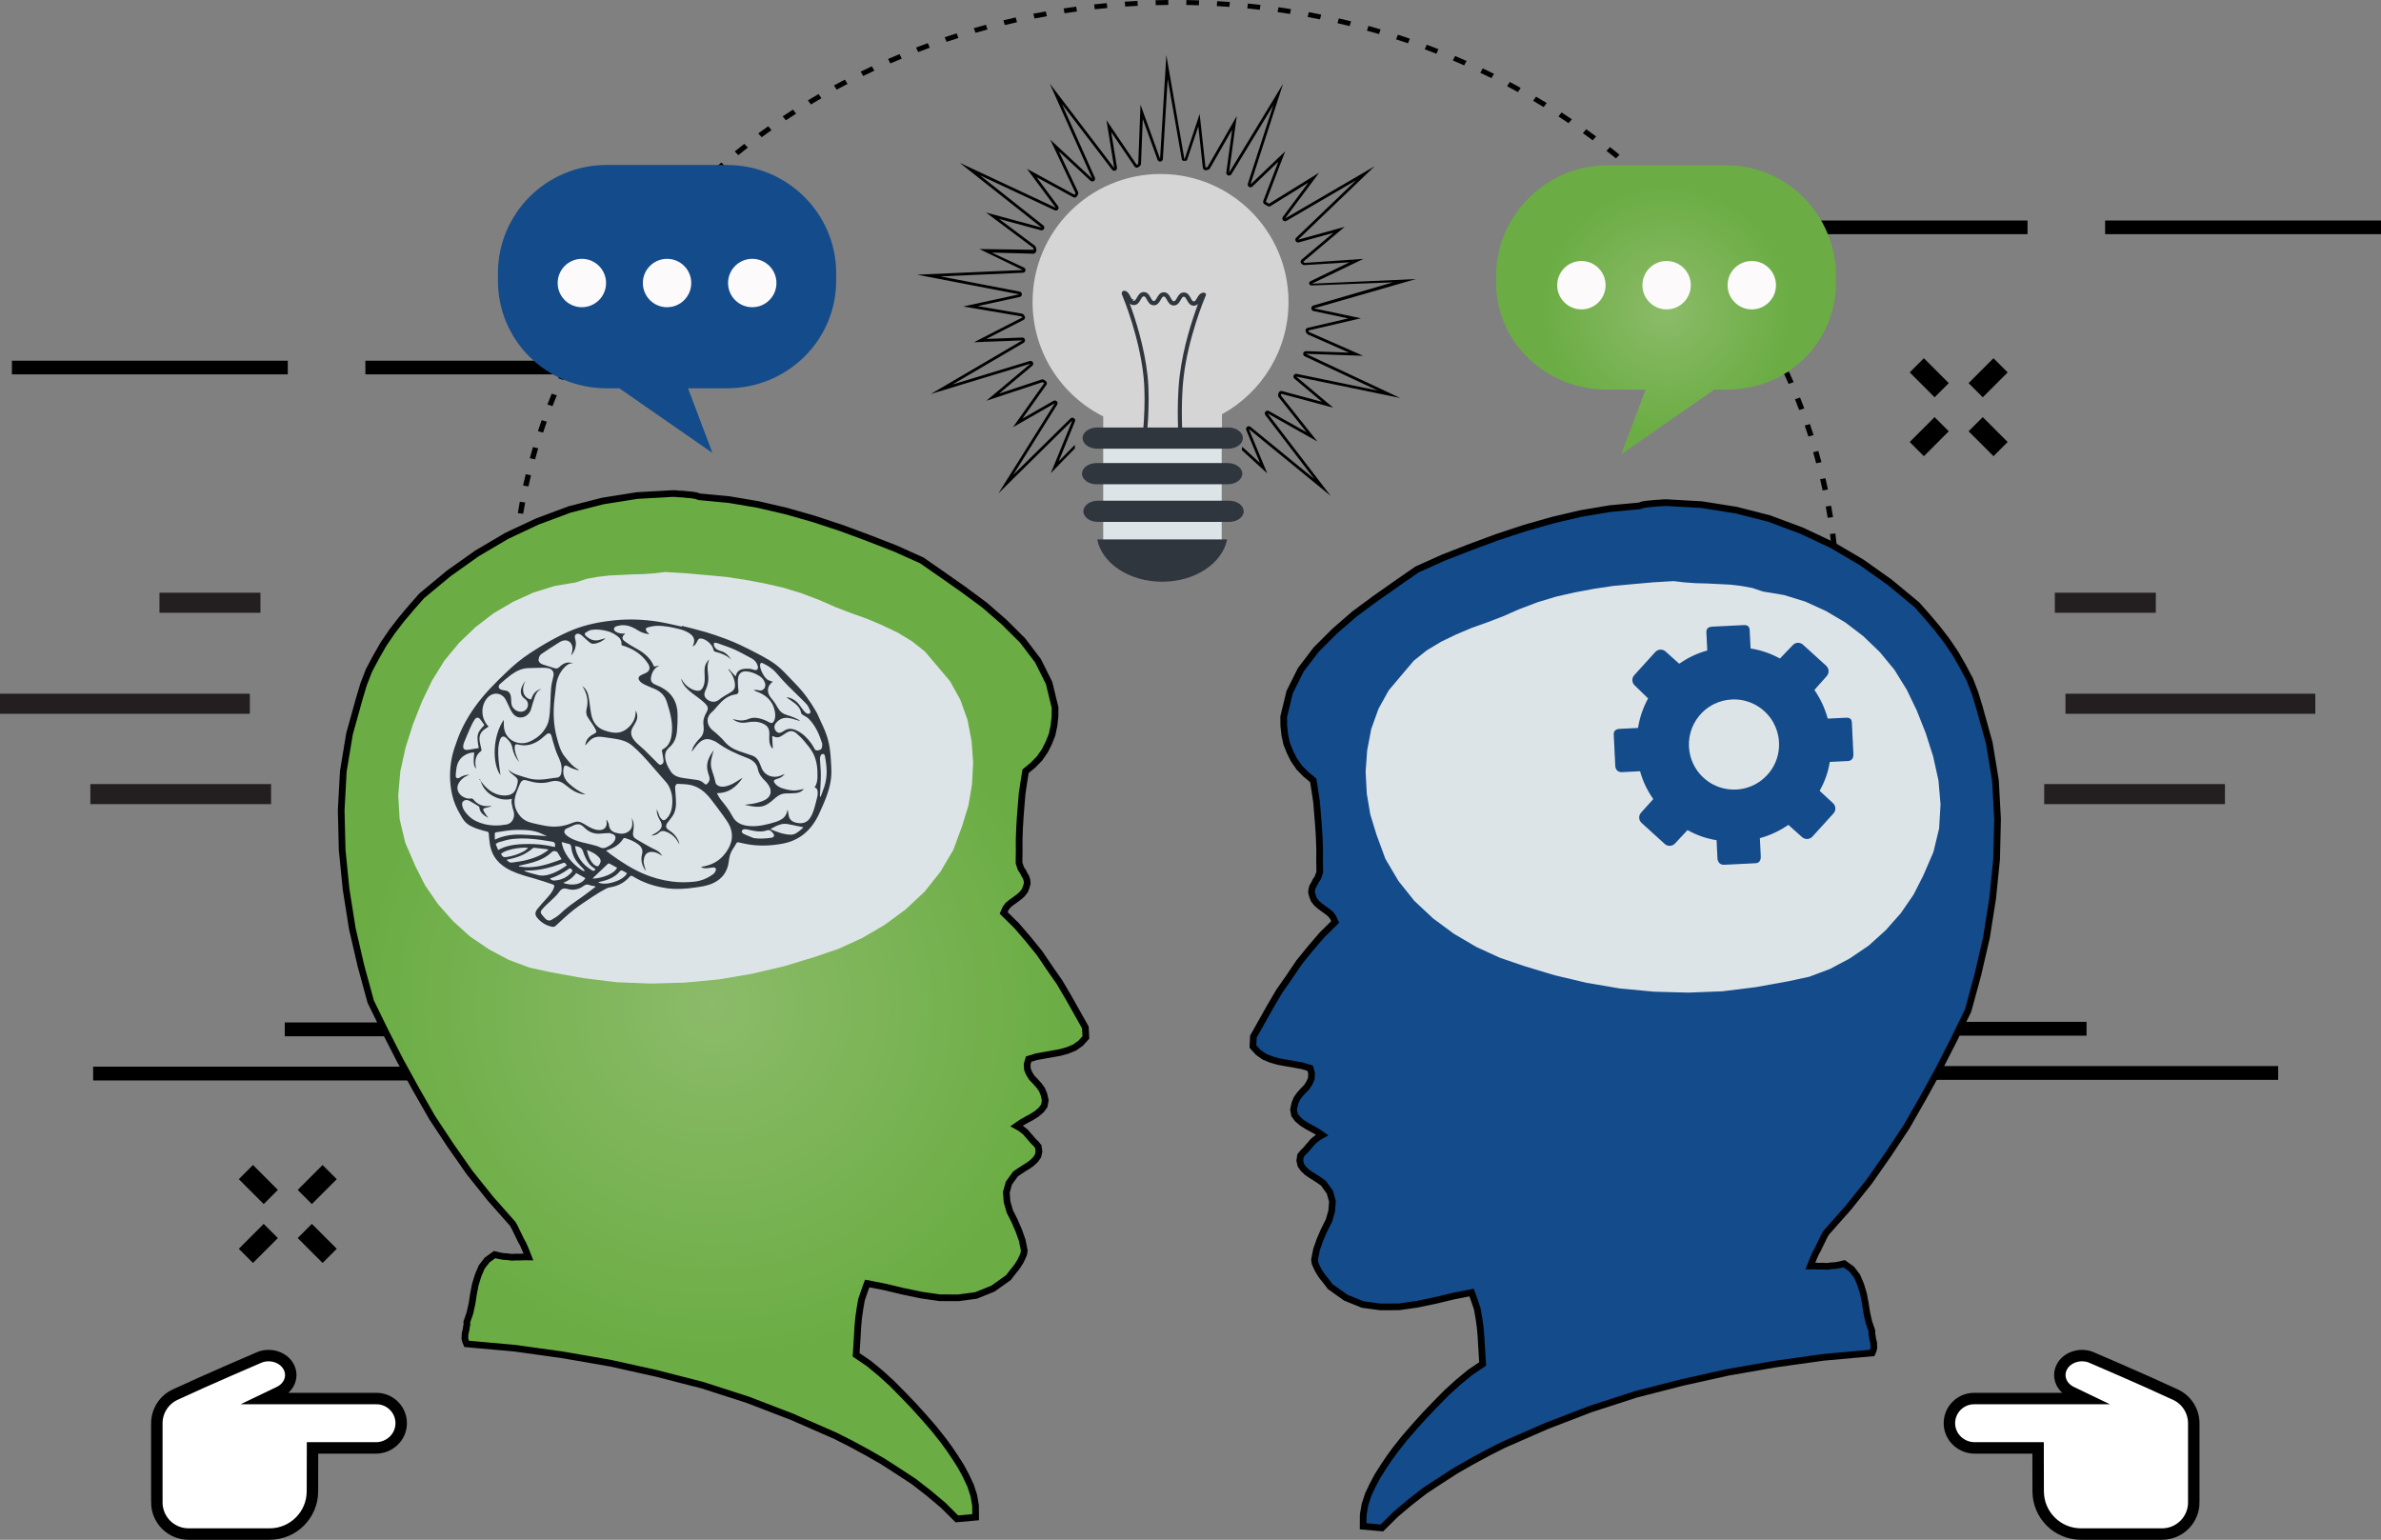 <!-- Generator: Adobe Illustrator 17.0.0, SVG Export Plug-In  -->
<svg version="1.1"
	 xmlns="http://www.w3.org/2000/svg" xmlns:xlink="http://www.w3.org/1999/xlink" xmlns:a="http://ns.adobe.com/AdobeSVGViewerExtensions/3.0/"
	 x="0px" y="0px" width="356.453px" height="230.521px" viewBox="0 0 356.453 230.521"
	 style="enable-background:new 0 0 356.453 230.521;" xml:space="preserve">
<rect x="0" y="0" width="356.453" height="230.521" fill="#808080" stroke="none"/>
<style type="text/css">
	.st0{fill:#FFFFFF;}
	.st1{fill:none;stroke:#000000;stroke-width:1.714;stroke-miterlimit:10;}
	.st2{fill:none;stroke:#231F20;stroke-width:3;stroke-linejoin:round;stroke-miterlimit:10;}
	.st3{fill-rule:evenodd;clip-rule:evenodd;fill:#144B8B;stroke:#000000;stroke-miterlimit:10;}
	.st4{fill:#2F363E;}
	.st5{fill-rule:evenodd;clip-rule:evenodd;fill:url(#SVGID_1_);stroke:#000000;stroke-miterlimit:10;}
	.st6{fill-rule:evenodd;clip-rule:evenodd;fill:#DDE4E8;}
	.st7{fill:url(#SVGID_2_);}
	.st8{fill:#FCFAFB;}
	.st9{fill:#144B8B;}
	.st10{fill:#D5D5D5;}
	.st11{fill:#DDE4E8;}
	.st12{fill:none;stroke:#000000;stroke-width:3;stroke-miterlimit:10;}
	.st13{fill-rule:evenodd;clip-rule:evenodd;fill:url(#SVGID_3_);stroke:#000000;stroke-miterlimit:10;}
	.st14{fill:url(#SVGID_4_);}
</style>
<defs>
</defs>
<g>
	<path class="st0" d="M23.479,224.918c0,2.621,2.127,4.746,4.749,4.746h12.139c3.541,0,6.406-2.869,6.406-6.406l0.014-6.49h9.493
		c2.002,0,3.707-1.557,3.78-3.564c0.075-2.096-1.607-3.826-3.694-3.826H39.784l2.02-0.969c1.102-0.527,1.727-1.523,1.727-2.551
		c0-0.477-0.133-0.955-0.407-1.396c-0.884-1.41-2.903-1.93-4.514-1.154c0,0-7.485,3.199-12.387,5.484
		c-1.674,0.773-2.743,2.451-2.743,4.299V224.918z"/>
	<path class="st1" d="M23.479,224.918c0,2.621,2.127,4.746,4.749,4.746h12.139c3.541,0,6.406-2.869,6.406-6.406l0.014-6.49h9.493
		c2.002,0,3.707-1.557,3.78-3.564c0.075-2.096-1.607-3.826-3.694-3.826H39.784l2.02-0.969c1.102-0.527,1.727-1.523,1.727-2.551
		c0-0.477-0.133-0.955-0.407-1.396c-0.884-1.41-2.903-1.93-4.514-1.154c0,0-7.485,3.199-12.387,5.484
		c-1.674,0.773-2.743,2.451-2.743,4.299V224.918z"/>
</g>
<g>
	<path class="st0" d="M328.424,224.918c0,2.621-2.127,4.746-4.749,4.746h-12.139c-3.541,0-6.406-2.869-6.406-6.406l-0.014-6.49
		h-9.493c-2.002,0-3.707-1.557-3.78-3.564c-0.075-2.096,1.607-3.826,3.694-3.826h16.582l-2.02-0.969
		c-1.102-0.527-1.727-1.523-1.727-2.551c0-0.477,0.133-0.955,0.407-1.396c0.884-1.41,2.903-1.93,4.514-1.154
		c0,0,7.485,3.199,12.387,5.484c1.674,0.773,2.743,2.451,2.743,4.299V224.918z"/>
	<path class="st1" d="M328.424,224.918c0,2.621-2.127,4.746-4.749,4.746h-12.139c-3.541,0-6.406-2.869-6.406-6.406l-0.014-6.49
		h-9.493c-2.002,0-3.707-1.557-3.78-3.564c-0.075-2.096,1.607-3.826,3.694-3.826h16.582l-2.02-0.969
		c-1.102-0.527-1.727-1.523-1.727-2.551c0-0.477,0.133-0.955,0.407-1.396c0.884-1.41,2.903-1.93,4.514-1.154
		c0,0,7.485,3.199,12.387,5.484c1.674,0.773,2.743,2.451,2.743,4.299V224.918z"/>
</g>
<g>
	<g>
		<rect x="315.152" y="33.012" width="41.301" height="2.044"/>
		<rect x="262.232" y="33.012" width="41.304" height="2.044"/>
		<rect x="250.618" y="33.012" width="3.871" height="2.044"/>
	</g>
	<g>
		<rect x="1.782" y="54.001" width="41.301" height="2.044"/>
		<rect x="54.699" y="54.001" width="41.304" height="2.044"/>
		<rect x="103.746" y="54.001" width="3.871" height="2.044"/>
	</g>
	<g>
		<rect x="257.206" y="159.601" width="83.854" height="2.066"/>
		<rect x="257.206" y="152.981" width="55.165" height="2.068"/>
	</g>
	<g>
		<rect x="13.942" y="159.69" width="83.854" height="2.066"/>
		<rect x="42.632" y="153.071" width="55.165" height="2.068"/>
	</g>
	<g>
		<line class="st2" x1="306.033" y1="118.882" x2="333.09" y2="118.882"/>
		<line class="st2" x1="309.215" y1="105.356" x2="346.617" y2="105.356"/>
		<line class="st2" x1="307.625" y1="90.235" x2="322.744" y2="90.235"/>
	</g>
	<g>
		<line class="st2" x1="40.584" y1="118.882" x2="13.527" y2="118.882"/>
		<line class="st2" x1="37.402" y1="105.356" x2="0" y2="105.356"/>
		<line class="st2" x1="38.992" y1="90.235" x2="23.873" y2="90.235"/>
	</g>
	<g>
		<g>
			<path d="M271.093,116.838l-0.778-0.217c0.183-0.543,0.363-1.09,0.535-1.64l0.779,0.201
				C271.456,115.734,271.275,116.291,271.093,116.838z"/>
			<path d="M79.906,114.193c-0.163-0.549-0.325-1.112-0.481-1.67l0.787-0.18c0.154,0.554,0.315,1.111,0.478,1.654L79.906,114.193z"
				/>
			<path d="M272.337,112.805l-0.785-0.184c0.154-0.545,0.305-1.105,0.449-1.661l0.788,0.167
				C272.646,111.69,272.492,112.254,272.337,112.805z"/>
			<path d="M78.8,110.126c-0.138-0.563-0.272-1.13-0.397-1.689l0.796-0.147c0.125,0.561,0.256,1.121,0.394,1.676L78.8,110.126z"/>
			<path d="M273.374,108.723l-0.793-0.152c0.125-0.547,0.247-1.111,0.363-1.678l0.799,0.135
				C273.624,107.598,273.5,108.168,273.374,108.723z"/>
			<path d="M77.9,106.016c-0.112-0.572-0.215-1.145-0.31-1.703l0.802-0.111c0.095,0.553,0.197,1.12,0.306,1.688L77.9,106.016z"/>
			<path d="M274.203,104.598l-0.802-0.113c0.099-0.563,0.19-1.127,0.277-1.693l0.805,0.101
				C274.394,103.463,274.303,104.029,274.203,104.598z"/>
			<path d="M77.212,101.871c-0.08-0.568-0.154-1.146-0.221-1.713l0.805-0.078c0.066,0.562,0.142,1.133,0.219,1.699L77.212,101.871z"
				/>
			<path d="M274.817,100.445l-0.805-0.08c0.067-0.56,0.131-1.133,0.19-1.703l0.807,0.066
				C274.95,99.305,274.887,99.882,274.817,100.445z"/>
			<path d="M76.735,97.706c-0.051-0.573-0.095-1.147-0.133-1.723l0.808-0.045c0.039,0.57,0.083,1.14,0.134,1.706L76.735,97.706z"/>
			<path d="M275.223,96.272l-0.81-0.048c0.04-0.559,0.074-1.137,0.103-1.708l0.81,0.035
				C275.296,95.125,275.263,95.707,275.223,96.272z"/>
			<path d="M76.471,93.523c-0.021-0.575-0.038-1.149-0.048-1.723l0.813-0.014c0.01,0.571,0.024,1.141,0.047,1.709L76.471,93.523z"/>
			<path d="M275.412,92.086l-0.812-0.014c0.014-0.57,0.021-1.141,0.021-1.713h0.81C275.431,90.938,275.425,91.513,275.412,92.086z"
				/>
			<path d="M274.618,89.946c-0.004-0.569-0.012-1.143-0.027-1.71l0.813-0.016c0.015,0.57,0.024,1.148,0.026,1.724L274.618,89.946z"
				/>
			<path d="M77.23,89.344l-0.814-0.008c0.009-0.578,0.022-1.152,0.042-1.725l0.809,0.021C77.249,88.201,77.237,88.771,77.23,89.344z
				"/>
			<path d="M274.494,85.793c-0.033-0.571-0.071-1.14-0.113-1.709l0.81-0.049c0.043,0.571,0.08,1.145,0.113,1.722L274.494,85.793z"/>
			<path d="M77.384,85.191l-0.808-0.042c0.034-0.579,0.077-1.159,0.124-1.722l0.809,0.055
				C77.462,84.043,77.419,84.618,77.384,85.191z"/>
			<path d="M274.159,81.65c-0.062-0.57-0.127-1.137-0.198-1.703l0.806-0.086c0.071,0.572,0.14,1.143,0.199,1.717L274.159,81.65z"/>
			<path d="M77.749,81.046l-0.806-0.074c0.063-0.573,0.135-1.146,0.212-1.716l0.805,0.092
				C77.885,79.912,77.813,80.479,77.749,81.046z"/>
			<path d="M273.612,77.523c-0.086-0.563-0.182-1.129-0.283-1.693l0.802-0.117c0.101,0.566,0.198,1.141,0.288,1.705L273.612,77.523z
				"/>
			<path d="M78.323,76.924l-0.802-0.109c0.095-0.57,0.197-1.138,0.302-1.703l0.799,0.123C78.517,75.797,78.417,76.359,78.323,76.924
				z"/>
			<path d="M272.86,73.424c-0.12-0.561-0.242-1.121-0.371-1.679l0.792-0.153c0.132,0.565,0.256,1.127,0.376,1.694L272.86,73.424z"/>
			<path d="M79.109,72.828l-0.797-0.142c0.124-0.567,0.255-1.136,0.39-1.69l0.791,0.16C79.36,71.703,79.232,72.269,79.109,72.828z"
				/>
			<path d="M271.897,69.361c-0.148-0.556-0.301-1.109-0.458-1.66l0.783-0.186c0.16,0.558,0.313,1.115,0.462,1.674L271.897,69.361z"
				/>
			<path d="M80.104,68.775l-0.787-0.178c0.15-0.557,0.311-1.119,0.474-1.672l0.784,0.191C80.413,67.665,80.255,68.223,80.104,68.775
				z"/>
			<path d="M270.725,65.345c-0.175-0.542-0.357-1.095-0.543-1.639l0.774-0.219c0.189,0.55,0.371,1.104,0.547,1.651L270.725,65.345z"
				/>
			<path d="M81.306,64.764l-0.776-0.211c0.179-0.551,0.368-1.105,0.56-1.647l0.771,0.222C81.672,63.664,81.485,64.215,81.306,64.764
				z"/>
			<path d="M269.347,61.381c-0.203-0.539-0.414-1.08-0.626-1.611l0.762-0.254c0.214,0.539,0.428,1.084,0.632,1.629L269.347,61.381z"
				/>
			<path d="M82.716,60.803L81.95,60.56c0.21-0.543,0.426-1.093,0.646-1.628l0.761,0.254C83.138,59.719,82.922,60.264,82.716,60.803z
				"/>
			<path d="M267.768,57.48c-0.227-0.519-0.464-1.051-0.706-1.58l0.748-0.281c0.246,0.532,0.483,1.068,0.711,1.592L267.768,57.48z"/>
			<path d="M84.33,56.897l-0.753-0.273c0.24-0.536,0.482-1.068,0.73-1.601l0.745,0.288C84.806,55.84,84.565,56.367,84.33,56.897z"/>
			<path d="M265.993,53.666c-0.251-0.512-0.517-1.033-0.785-1.551l0.734-0.313c0.27,0.522,0.538,1.046,0.792,1.561L265.993,53.666z"
				/>
			<path d="M86.144,53.07l-0.736-0.306c0.26-0.519,0.533-1.044,0.809-1.566l0.731,0.318C86.673,52.036,86.402,52.559,86.144,53.07z"
				/>
			<path d="M264.03,49.926c-0.284-0.508-0.573-1.012-0.865-1.514l0.715-0.346c0.295,0.504,0.588,1.015,0.872,1.527L264.03,49.926z"
				/>
			<path d="M88.151,49.326l-0.721-0.338c0.289-0.511,0.59-1.025,0.89-1.529l0.713,0.35C88.735,48.309,88.438,48.819,88.151,49.326z"
				/>
			<path d="M261.874,46.272c-0.309-0.49-0.623-0.987-0.943-1.478l0.696-0.375c0.323,0.493,0.643,0.994,0.95,1.489L261.874,46.272z"
				/>
			<path d="M90.349,45.67l-0.703-0.368c0.315-0.496,0.641-0.999,0.965-1.487l0.697,0.381C90.983,44.682,90.661,45.176,90.349,45.67z
				"/>
			<path d="M259.532,42.711c-0.335-0.479-0.674-0.961-1.016-1.436l0.676-0.405c0.348,0.481,0.692,0.968,1.026,1.449L259.532,42.711z
				"/>
			<path d="M92.728,42.115l-0.684-0.398c0.343-0.485,0.69-0.967,1.041-1.446l0.676,0.41C93.411,41.154,93.067,41.632,92.728,42.115z
				"/>
			<path d="M257.011,39.252c-0.357-0.469-0.721-0.934-1.088-1.395l0.655-0.431c0.37,0.464,0.735,0.933,1.099,1.403L257.011,39.252z"
				/>
			<path d="M95.286,38.664l-0.661-0.426c0.367-0.475,0.743-0.945,1.112-1.402l0.652,0.437
				C96.023,37.725,95.652,38.193,95.286,38.664z"/>
			<path d="M254.316,35.898c-0.381-0.451-0.769-0.901-1.158-1.347l0.634-0.458c0.39,0.443,0.783,0.898,1.169,1.357L254.316,35.898z"
				/>
			<path d="M98.018,35.323l-0.64-0.453c0.385-0.448,0.783-0.903,1.183-1.352l0.63,0.464C98.795,34.426,98.4,34.877,98.018,35.323z"
				/>
			<path d="M251.451,32.664c-0.398-0.434-0.813-0.869-1.228-1.299l0.611-0.485c0.417,0.433,0.832,0.873,1.236,1.309L251.451,32.664z
				"/>
			<path d="M100.913,32.102l-0.615-0.481c0.413-0.435,0.832-0.873,1.25-1.297l0.604,0.49
				C101.74,31.234,101.324,31.67,100.913,32.102z"/>
			<path d="M248.426,29.548c-0.428-0.421-0.861-0.839-1.292-1.247l0.585-0.51c0.434,0.41,0.871,0.833,1.303,1.256L248.426,29.548z"
				/>
			<path d="M103.97,29.008l-0.592-0.506c0.436-0.418,0.873-0.832,1.313-1.245l0.583,0.515
				C104.835,28.181,104.399,28.592,103.97,29.008z"/>
			<path d="M245.244,26.563c-0.448-0.4-0.899-0.797-1.353-1.192l0.558-0.532c0.459,0.396,0.913,0.796,1.364,1.199L245.244,26.563z"
				/>
			<path d="M107.18,26.047l-0.565-0.527c0.45-0.398,0.913-0.801,1.374-1.192l0.556,0.538
				C108.086,25.253,107.626,25.652,107.18,26.047z"/>
			<path d="M241.913,23.711c-0.461-0.377-0.938-0.758-1.411-1.132l0.529-0.558c0.48,0.376,0.957,0.762,1.424,1.143L241.913,23.711z"
				/>
			<path d="M110.535,23.222l-0.538-0.553c0.468-0.376,0.949-0.757,1.433-1.13l0.527,0.559
				C111.477,22.471,110.998,22.848,110.535,23.222z"/>
			<path d="M238.439,21.004c-0.484-0.363-0.976-0.719-1.471-1.073l0.503-0.58c0.493,0.354,0.992,0.717,1.482,1.083L238.439,21.004z"
				/>
			<path d="M114.027,20.541l-0.511-0.573c0.493-0.358,0.996-0.72,1.49-1.068l0.498,0.581
				C115.007,19.831,114.516,20.184,114.027,20.541z"/>
			<path d="M234.832,18.441c-0.503-0.338-1.013-0.678-1.524-1.008l0.471-0.602c0.514,0.335,1.032,0.677,1.537,1.021L234.832,18.441z
				"/>
			<path d="M117.652,18.012l-0.48-0.596c0.511-0.339,1.024-0.672,1.541-1.006l0.469,0.605
				C118.667,17.342,118.157,17.675,117.652,18.012z"/>
			<path d="M231.097,16.034c-0.517-0.317-1.047-0.635-1.574-0.945l0.441-0.618c0.531,0.313,1.066,0.633,1.587,0.954L231.097,16.034z
				"/>
			<path d="M121.397,15.636l-0.447-0.612c0.527-0.318,1.057-0.631,1.592-0.939l0.436,0.621
				C122.447,15.011,121.923,15.32,121.397,15.636z"/>
			<path d="M227.24,13.786c-0.538-0.298-1.077-0.592-1.619-0.878l0.408-0.638c0.549,0.29,1.096,0.59,1.634,0.888L227.24,13.786z"/>
			<path d="M125.264,13.421l-0.417-0.631c0.541-0.293,1.087-0.585,1.635-0.868l0.403,0.637
				C126.342,12.842,125.801,13.129,125.264,13.421z"/>
			<path d="M223.273,11.701c-0.553-0.274-1.106-0.545-1.664-0.809l0.376-0.656c0.563,0.271,1.12,0.543,1.678,0.818L223.273,11.701z"
				/>
			<path d="M129.232,11.374l-0.383-0.647c0.555-0.271,1.115-0.54,1.678-0.802l0.37,0.655
				C130.339,10.84,129.784,11.106,129.232,11.374z"/>
			<path d="M219.2,9.785c-0.561-0.25-1.135-0.497-1.705-0.736l0.342-0.67c0.574,0.244,1.152,0.494,1.719,0.744L219.2,9.785z"/>
			<path d="M133.3,9.497l-0.349-0.667c0.565-0.244,1.143-0.488,1.715-0.727l0.335,0.67C134.435,9.008,133.862,9.252,133.3,9.497z"/>
			<path d="M215.033,8.045c-0.572-0.226-1.159-0.447-1.742-0.666l0.308-0.683c0.589,0.222,1.181,0.446,1.756,0.672L215.033,8.045z"
				/>
			<path d="M137.459,7.793l-0.316-0.679c0.576-0.222,1.164-0.44,1.749-0.655l0.303,0.684C138.614,7.356,138.03,7.572,137.459,7.793z
				"/>
			<path d="M210.778,6.482c-0.584-0.199-1.18-0.4-1.774-0.592l0.271-0.693c0.6,0.193,1.203,0.393,1.79,0.595L210.778,6.482z"/>
			<path d="M141.706,6.264l-0.279-0.691c0.586-0.195,1.186-0.393,1.787-0.582l0.266,0.695
				C142.887,5.873,142.297,6.066,141.706,6.264z"/>
			<path d="M206.445,5.101c-0.596-0.175-1.203-0.349-1.806-0.515l0.236-0.705c0.607,0.166,1.219,0.343,1.819,0.52L206.445,5.101z"/>
			<path d="M146.035,4.914l-0.246-0.702c0.599-0.171,1.21-0.343,1.815-0.506l0.23,0.707C147.233,4.575,146.629,4.744,146.035,4.914z
				"/>
			<path d="M202.056,3.906c-0.605-0.15-1.219-0.297-1.824-0.435l0.2-0.714c0.61,0.141,1.226,0.287,1.836,0.439L202.056,3.906z"/>
			<path d="M150.428,3.75l-0.209-0.711c0.61-0.148,1.226-0.291,1.841-0.43l0.193,0.716C151.643,3.461,151.035,3.605,150.428,3.75z"
				/>
			<path d="M197.614,2.904c-0.613-0.125-1.232-0.246-1.846-0.358l0.164-0.724c0.617,0.115,1.24,0.236,1.858,0.362L197.614,2.904z"/>
			<path d="M154.876,2.773l-0.174-0.719c0.614-0.124,1.24-0.238,1.861-0.351l0.158,0.723C156.105,2.537,155.483,2.653,154.876,2.773
				z"/>
			<path d="M193.125,2.088c-0.612-0.098-1.239-0.191-1.859-0.278l0.126-0.728c0.625,0.087,1.256,0.182,1.874,0.281L193.125,2.088z"
				/>
			<path d="M159.368,1.986l-0.135-0.725c0.623-0.098,1.249-0.187,1.876-0.272l0.12,0.729C160.607,1.802,159.987,1.892,159.368,1.986
				z"/>
			<path d="M188.602,1.465c-0.622-0.072-1.252-0.142-1.871-0.203l0.087-0.73c0.625,0.06,1.259,0.13,1.887,0.202L188.602,1.465z"/>
			<path d="M163.898,1.391L163.8,0.659c0.627-0.069,1.257-0.134,1.891-0.192l0.08,0.732C165.146,1.259,164.521,1.321,163.898,1.391z
				"/>
			<path d="M184.049,1.031c-0.62-0.046-1.252-0.086-1.879-0.121l0.051-0.736c0.631,0.035,1.268,0.078,1.896,0.124L184.049,1.031z"/>
			<path d="M168.452,0.985l-0.063-0.733c0.632-0.045,1.264-0.082,1.898-0.113l0.046,0.732
				C169.706,0.905,169.076,0.942,168.452,0.985z"/>
			<path d="M179.482,0.788c-0.626-0.02-1.255-0.032-1.885-0.044l0.015-0.735c0.634,0.009,1.266,0.023,1.898,0.044L179.482,0.788z"/>
			<path d="M173.023,0.771L173,0.033c0.63-0.018,1.263-0.027,1.898-0.033l0.008,0.736C174.277,0.742,173.65,0.754,173.023,0.771z"/>
		</g>
		<polygon class="st3" points="296.34,105.939 297.809,111.236 298.735,116.846 299.052,122.65 298.908,128.621 298.318,134.494 
			297.392,140.35 296.101,145.926 294.635,151.305 292.503,155.672 290.257,160.071 287.903,164.355 285.436,168.671 
			282.714,172.783 279.844,176.891 276.719,180.797 273.374,184.579 273.045,185.166 272.751,185.789 272.459,186.379 
			272.166,187.002 271.837,187.586 271.54,188.25 271.285,188.876 271.025,189.539 271.626,189.531 272.266,189.563 
			272.866,189.555 273.542,189.588 274.147,189.505 274.788,189.461 275.435,189.344 276.079,189.186 277.206,189.994 
			278.019,191.052 278.559,192.316 278.979,193.689 279.247,195.095 279.476,196.571 279.786,197.938 280.245,199.277 
			280.228,199.654 280.316,200.109 280.371,200.525 280.499,200.982 280.518,201.358 280.535,201.774 280.442,202.146 
			280.272,202.551 272.983,203.208 265.83,204.207 258.74,205.439 251.823,206.975 244.93,208.742 238.171,210.93 231.579,213.463 
			225.087,216.301 222.659,217.533 220.302,218.811 217.941,220.16 215.613,221.662 213.32,223.166 211.092,224.896 
			208.937,226.709 206.88,228.75 204.073,228.499 204.084,226.771 204.347,225.243 204.833,223.764 205.505,222.33 206.251,220.938 
			207.108,219.589 207.96,218.314 208.886,217.045 210.289,215.273 211.763,213.578 213.353,211.814 214.939,210.161 
			216.601,208.477 218.292,206.944 220.055,205.488 221.962,204.193 221.878,202.835 221.794,201.477 221.714,200.046 
			221.593,198.685 221.398,197.322 221.162,195.959 220.736,194.698 220.307,193.51 217.687,194.02 214.949,194.676 
			212.175,195.254 209.449,195.645 206.666,195.658 204.016,195.303 201.472,194.275 199.148,192.62 198.76,192.112 
			198.371,191.605 197.982,191.134 197.666,190.668 197.351,190.163 197.113,189.662 196.876,189.127 196.79,188.595 
			197.092,187.068 197.614,185.59 198.251,184.118 198.959,182.723 199.368,181.277 199.475,179.854 199.091,178.482 
			198.105,177.119 197.525,176.714 196.905,176.307 196.249,175.9 195.667,175.494 195.128,174.98 194.741,174.434 194.587,173.749 
			194.699,173.002 195.06,172.57 195.493,172.141 195.854,171.705 196.212,171.311 196.571,170.876 197.001,170.521 
			197.432,170.205 197.934,169.928 197.243,169.445 196.511,169.033 195.67,168.578 194.902,168.09 194.254,167.531 
			193.796,166.908 193.648,166.109 193.842,165.215 194.142,164.48 194.585,163.863 195.103,163.288 195.657,162.713 
			196.066,162.056 196.32,161.43 196.359,160.678 196.132,159.916 194.946,159.559 193.793,159.352 192.599,159.141 
			191.445,158.936 190.294,158.613 189.263,158.189 188.355,157.542 187.571,156.676 187.646,155.176 188.923,152.909 
			190.197,150.642 191.511,148.411 193.008,146.268 194.508,144.049 196.15,142.024 197.943,139.934 199.879,138.035 
			199.574,137.342 199.186,136.834 198.679,136.434 198.17,136.07 197.627,135.668 197.121,135.229 196.698,134.682 
			196.465,134.068 196.339,133.574 196.4,133.088 196.532,132.682 196.777,132.281 196.987,131.838 197.271,131.441 
			197.445,130.961 197.58,130.516 197.552,128.785 197.56,127.094 197.495,125.325 197.392,123.625 197.25,121.89 197.111,120.156 
			196.858,118.451 196.599,116.82 195.479,115.9 194.511,114.914 193.704,113.748 193.123,112.589 192.622,111.324 192.345,110.033 
			192.189,108.636 192.181,107.283 193.076,103.604 194.744,100.266 197.034,97.258 199.802,94.498 202.747,91.936 205.947,89.574 
			209.099,87.361 212.136,85.256 216.057,83.494 220.081,81.926 224.103,80.434 228.267,79.059 232.423,77.872 236.681,76.879 
			241.003,76.149 245.461,75.731 245.919,75.566 246.451,75.479 246.941,75.428 247.47,75.379 247.962,75.326 248.45,75.313 
			248.941,75.266 249.469,75.252 254.754,75.549 259.901,76.366 264.841,77.625 269.712,79.443 274.269,81.584 278.726,84.209 
			282.939,87.199 286.985,90.555 288.515,92.284 290.008,94.049 291.42,95.885 292.719,97.793 293.827,99.727 294.894,101.731 
			295.691,103.803 296.34,105.939 		"/>
		<path class="st4" d="M242.458,126.609l-1.589-0.395c0.021-1.012-0.122-1.945-0.404-2.818l0.017-0.047l1.409-0.867
			c0.311-0.185,0.415-0.604,0.227-0.916l-1.467-2.443c-0.188-0.313-0.594-0.416-0.906-0.229l-1.466,0.827
			c-0.662-0.667-1.39-1.208-2.297-1.647l0.002-0.006l0.395-1.592c0.088-0.353-0.036-0.534-0.39-0.619l-2.767-0.686
			c-0.352-0.09-0.586,0.002-0.672,0.354l-0.396,1.588c-1.011-0.02-1.906,0.135-2.775,0.416l-0.026-0.013l-0.858-1.406
			c-0.188-0.312-0.597-0.414-0.909-0.226l-2.443,1.469c-0.312,0.191-0.415,0.594-0.226,0.906l0.824,1.48
			c-0.668,0.663-1.213,1.402-1.652,2.312l-0.008-0.003l-1.588-0.394c-0.355-0.089-0.607-0.013-0.695,0.344l-0.686,2.765
			c-0.088,0.353,0.076,0.633,0.429,0.721l1.59,0.394c-0.02,1.014,0.137,1.892,0.419,2.764l-0.012,0.02l-1.404,0.853
			c-0.311,0.188-0.413,0.597-0.225,0.908l1.469,2.444c0.186,0.31,0.591,0.413,0.904,0.224l1.44-0.836
			c0.662,0.67,1.362,1.203,2.269,1.645l-0.001,0.006l-0.393,1.59c-0.089,0.355,0.063,0.654,0.415,0.744l2.766,0.686
			c0.354,0.087,0.562-0.125,0.648-0.48l0.395-1.588c1.01,0.02,1.932-0.125,2.804-0.408l0.039,0.016l0.863,1.408
			c0.186,0.313,0.6,0.413,0.914,0.227l2.444-1.471c0.311-0.188,0.415-0.591,0.225-0.902l-0.837-1.426
			c0.667-0.663,1.199-1.348,1.64-2.258l0.006,0.004l1.59,0.395c0.355,0.088,0.581-0.112,0.67-0.464l0.686-2.767
			C242.95,126.854,242.81,126.697,242.458,126.609z M229.499,129.256c-0.034-0.027-0.068-0.057-0.101-0.082
			c-0.103-0.085-0.2-0.176-0.294-0.268c-0.045-0.048-0.09-0.095-0.134-0.145c-0.045-0.048-0.088-0.1-0.13-0.147
			c-0.02-0.026-0.041-0.054-0.061-0.08c-0.119-0.148-0.224-0.307-0.317-0.471c-0.096-0.163-0.179-0.335-0.252-0.512
			c-0.028-0.07-0.055-0.141-0.079-0.213c-0.074-0.216-0.13-0.439-0.168-0.668c-0.086-0.531-0.069-1.09,0.069-1.646
			c0.289-1.169,1.054-2.095,2.036-2.625c0.086-0.047,0.174-0.091,0.265-0.13c0.029-0.017,0.061-0.027,0.09-0.041
			c0.063-0.023,0.122-0.048,0.184-0.072c0.186-0.066,0.376-0.122,0.57-0.162c0.067-0.014,0.132-0.025,0.197-0.035
			c0.525-0.084,1.077-0.067,1.627,0.07c0.654,0.162,1.23,0.471,1.705,0.885c0.051,0.044,0.1,0.09,0.146,0.135
			c0.072,0.068,0.141,0.141,0.207,0.215c0.045,0.049,0.086,0.097,0.128,0.148c0.021,0.026,0.041,0.051,0.062,0.078
			c0.041,0.05,0.082,0.105,0.117,0.157c0.058,0.079,0.112,0.163,0.162,0.247c0.033,0.057,0.066,0.113,0.097,0.171
			c0.077,0.145,0.148,0.294,0.208,0.448c0.023,0.059,0.048,0.123,0.068,0.184c0.021,0.064,0.04,0.124,0.059,0.189
			c0.027,0.096,0.051,0.192,0.072,0.289c0.121,0.584,0.117,1.205-0.037,1.825c-0.084,0.343-0.21,0.665-0.372,0.966
			c-0.03,0.059-0.064,0.115-0.1,0.172c-0.052,0.088-0.107,0.171-0.164,0.252c-0.04,0.055-0.08,0.109-0.122,0.16
			c-0.028,0.036-0.057,0.07-0.083,0.104c-0.06,0.069-0.117,0.135-0.176,0.196c-0.048,0.048-0.096,0.095-0.143,0.142
			c-0.037,0.035-0.076,0.07-0.116,0.105c-0.034,0.029-0.069,0.061-0.104,0.089c-0.027,0.021-0.053,0.042-0.077,0.063
			c-0.053,0.039-0.104,0.079-0.16,0.116c-0.026,0.02-0.054,0.038-0.081,0.057c-0.055,0.037-0.109,0.07-0.166,0.105
			c-0.026,0.018-0.057,0.032-0.083,0.05c-0.116,0.063-0.232,0.124-0.353,0.177c-0.029,0.015-0.059,0.027-0.09,0.042
			c-0.062,0.024-0.121,0.048-0.186,0.07c-0.061,0.023-0.123,0.044-0.184,0.064c-0.034,0.011-0.066,0.02-0.097,0.028
			c-0.063,0.02-0.126,0.035-0.191,0.05c-0.613,0.145-1.27,0.149-1.92-0.015c-0.527-0.127-1.002-0.354-1.416-0.655
			C229.574,129.311,229.537,129.283,229.499,129.256z"/>
		<radialGradient id="SVGID_1_" cx="106.821" cy="150.642" r="67.073" gradientUnits="userSpaceOnUse">
			<stop  offset="0" style="stop-color:#8CBB69"/>
			<stop  offset="0.784" style="stop-color:#6BAD44"/>
		</radialGradient>
		<polygon class="st5" points="53.793,104.58 52.323,109.878 51.396,115.486 51.08,121.292 51.225,127.262 51.813,133.137 
			52.739,138.99 54.028,144.566 55.496,149.945 57.628,154.314 59.876,158.713 62.229,162.996 64.696,167.313 67.419,171.426 
			70.289,175.531 73.413,179.438 76.758,183.221 77.086,183.807 77.382,184.432 77.674,185.018 77.966,185.642 78.296,186.227 
			78.592,186.891 78.848,187.517 79.106,188.18 78.505,188.172 77.866,188.203 77.266,188.195 76.591,188.229 75.983,188.146 
			75.344,188.104 74.698,187.984 74.052,187.827 72.926,188.633 72.112,189.689 71.574,190.957 71.153,192.331 70.884,193.735 
			70.655,195.213 70.347,196.582 69.887,197.918 69.906,198.295 69.814,198.749 69.76,199.165 69.632,199.623 69.612,200 
			69.597,200.416 69.689,200.785 69.859,201.191 77.147,201.848 84.301,202.85 91.392,204.08 98.31,205.619 105.2,207.386 
			111.961,209.568 118.554,212.104 125.046,214.943 127.474,216.174 129.829,217.45 132.189,218.8 134.52,220.303 136.811,221.805 
			139.038,223.537 141.196,225.35 143.25,227.393 146.059,227.141 146.049,225.412 145.784,223.884 145.298,222.404 
			144.626,220.971 143.882,219.579 143.025,218.23 142.173,216.957 141.246,215.686 139.843,213.913 138.368,212.219 
			136.778,210.455 135.192,208.805 133.531,207.119 131.839,205.586 130.077,204.132 128.169,202.835 128.255,201.477 
			128.337,200.119 128.418,198.685 128.539,197.327 128.734,195.963 128.968,194.598 129.396,193.337 129.825,192.152 
			132.444,192.662 135.183,193.317 137.956,193.893 140.683,194.285 143.465,194.299 146.115,193.944 148.66,192.916 
			150.982,191.262 151.372,190.752 151.762,190.247 152.151,189.773 152.467,189.307 152.779,188.803 153.019,188.303 
			153.255,187.766 153.341,187.235 153.042,185.709 152.517,184.23 151.881,182.758 151.174,181.364 150.763,179.918 
			150.656,178.496 151.04,177.123 152.026,175.758 152.608,175.354 153.227,174.947 153.884,174.541 154.464,174.135 
			155.004,173.621 155.39,173.074 155.543,172.39 155.433,171.645 155.072,171.209 154.638,170.781 154.278,170.349 153.92,169.952 
			153.56,169.52 153.13,169.164 152.701,168.848 152.198,168.571 152.89,168.088 153.62,167.674 154.462,167.219 155.228,166.73 
			155.878,166.172 156.336,165.549 156.483,164.752 156.29,163.859 155.989,163.121 155.546,162.506 155.03,161.928 
			154.474,161.354 154.066,160.696 153.811,160.069 153.773,159.32 153.999,158.557 155.186,158.199 156.34,157.99 157.532,157.781 
			158.688,157.574 159.838,157.254 160.868,156.828 161.778,156.182 162.562,155.318 162.487,153.817 161.212,151.55 
			159.933,149.282 158.62,147.052 157.125,144.906 155.624,142.688 153.983,140.664 152.188,138.572 150.254,136.676 
			150.557,135.982 150.945,135.477 151.452,135.074 151.961,134.713 152.506,134.31 153.01,133.872 153.435,133.322 
			153.667,132.709 153.793,132.217 153.73,131.729 153.601,131.322 153.355,130.924 153.144,130.481 152.86,130.08 152.688,129.602 
			152.553,129.156 152.579,127.426 152.573,125.736 152.636,123.965 152.74,122.268 152.878,120.53 153.02,118.795 153.275,117.093 
			153.535,115.462 154.653,114.543 155.618,113.557 156.428,112.387 157.01,111.231 157.51,109.965 157.784,108.675 
			157.942,107.273 157.95,105.922 157.055,102.245 155.387,98.906 153.097,95.896 150.33,93.141 147.384,90.579 144.186,88.217 
			141.032,86.004 137.995,83.896 134.074,82.134 130.052,80.566 126.03,79.074 121.865,77.699 117.708,76.511 113.45,75.52 
			109.129,74.791 104.672,74.372 104.211,74.205 103.682,74.118 103.19,74.068 102.661,74.02 102.171,73.967 101.682,73.956 
			101.19,73.903 100.663,73.892 95.378,74.188 90.23,75.007 85.292,76.267 80.419,78.082 75.862,80.225 71.407,82.85 67.192,85.838 
			63.147,89.195 61.616,90.924 60.125,92.691 58.711,94.525 57.414,96.432 56.304,98.366 55.238,100.373 54.438,102.441 
			53.793,104.58 		"/>
		<polygon class="st6" points="86.205,87.197 83.035,87.727 79.853,88.714 76.802,90.102 73.877,91.826 71.197,93.875 
			68.721,96.252 66.519,98.916 64.673,101.901 63.174,105.021 61.837,108.395 60.729,111.869 59.929,115.48 59.617,119.068 
			59.833,122.666 60.682,126.195 62.21,129.73 63.665,132.59 65.567,135.354 67.798,137.875 70.354,140.193 73.194,142.119 
			76.167,143.703 79.27,144.865 82.386,145.54 87.277,146.428 92.271,147.045 97.393,147.246 102.497,147.106 107.587,146.631 
			112.582,145.784 117.413,144.644 122.007,143.252 125.593,142.024 129.085,140.424 132.446,138.455 135.567,136.157 
			138.407,133.498 140.777,130.525 142.722,127.234 144.048,123.635 144.988,120.583 145.511,117.474 145.689,114.195 
			145.455,110.973 144.847,107.771 143.759,104.741 142.232,101.996 140.195,99.578 138.48,97.557 136.525,95.998 134.393,94.711 
			132.121,93.621 129.817,92.645 127.406,91.785 125.071,90.888 122.764,89.872 119.966,88.809 117.183,87.967 114.331,87.317 
			111.448,86.783 108.607,86.358 105.661,86.088 102.679,85.822 99.586,85.637 97.98,85.829 96.257,85.95 94.567,85.998 
			92.805,86.083 91.154,86.164 89.472,86.361 87.798,86.668 86.205,87.197 		"/>
		<path class="st4" d="M102.087,93.697c1.196,0.307,2.4,0.59,3.587,0.939c0.98,0.287,1.944,0.635,2.904,0.984
			c1.589,0.579,3.098,1.336,4.595,2.115c1.344,0.696,2.685,1.406,3.79,2.459c0.743,0.707,1.432,1.472,2.148,2.204
			c1.211,1.234,2.206,2.626,3.063,4.12c0.292,0.505,0.489,1.067,0.748,1.596c0.453,0.923,0.848,1.864,1.096,2.867
			c0.328,1.322,0.363,2.672,0.436,4.021c0.075,1.367-0.172,2.684-0.622,3.955c-0.344,0.969-0.767,1.915-1.196,2.85
			c-1.099,2.387-2.85,4.015-5.496,4.5c-1.799,0.331-3.612,0.396-5.424,0.052c-0.373-0.071-0.745-0.156-1.113-0.243
			c-0.177-0.043-0.289-0.021-0.383,0.166c-0.145,0.281-0.324,0.545-0.501,0.81c-0.368,0.543-0.535,1.152-0.604,1.792
			c-0.167,1.544-0.938,2.662-2.344,3.326c-0.895,0.422-1.864,0.543-2.83,0.678c-1.364,0.194-2.732,0.283-4.098,0.09
			c-1.823-0.256-3.547-0.819-5.121-1.793c-0.182-0.112-0.299-0.103-0.449,0.066c-0.691,0.787-1.553,1.295-2.581,1.523
			c-0.306,0.068-0.636,0.098-0.907,0.24c-0.661,0.349-1.309,0.727-1.933,1.141c-1.023,0.677-2.056,1.346-3.022,2.102
			c-0.916,0.719-1.753,1.537-2.615,2.32c-0.165,0.148-0.327,0.213-0.541,0.173c-0.854-0.162-1.564-0.582-2.139-1.22
			c-0.475-0.525-0.5-0.916-0.066-1.469c0.429-0.547,0.915-1.048,1.377-1.571c0.449-0.505,0.905-1.007,1.111-1.677
			c0.068-0.221-0.004-0.344-0.203-0.406c-0.935-0.307-1.863-0.635-2.813-0.902c-1.168-0.325-2.339-0.644-3.44-1.162
			c-1.72-0.812-2.879-2.073-3.171-4.013c-0.076-0.5-0.11-1.006-0.157-1.513c-0.015-0.16-0.042-0.266-0.236-0.313
			c-0.52-0.129-1.042-0.266-1.546-0.447c-0.686-0.245-1.359-0.545-1.84-1.116c-0.268-0.315-0.466-0.691-0.676-1.051
			c-0.544-0.921-0.965-1.894-1.194-2.942c-0.409-1.853-0.402-3.715-0.024-5.562c0.191-0.931,0.515-1.839,0.844-2.731
			c0.663-1.8,1.604-3.459,2.729-5.009c1.344-1.852,2.962-3.456,4.607-5.03c1.089-1.044,2.246-2.012,3.507-2.838
			c1.066-0.7,2.161-1.365,3.281-1.977c1.021-0.558,2.069-1.081,3.149-1.515c1.999-0.801,4.097-1.206,6.236-1.423
			c2.159-0.216,4.311-0.13,6.445,0.199c1.212,0.187,2.405,0.492,3.605,0.746C102.069,93.771,102.078,93.734,102.087,93.697z
			 M94.854,124.028c-0.027,0.256-0.071,0.511-0.093,0.769c-0.033,0.348,0.153,0.621,0.413,0.783c0.687,0.43,1.4,0.822,2.109,1.216
			c0.405,0.227,0.846,0.396,1.234,0.649c0.262,0.173,0.458,0.447,0.658,0.7c-0.515-0.319-1.016-0.625-1.65-0.61
			c-0.563,0.012-0.95,0.32-1.084,0.885c-0.145,0.625-0.12,0.831,0.226,1.827c-0.026,0.013-0.05,0.024-0.075,0.038
			c-0.142-0.277-0.318-0.541-0.416-0.828c-0.172-0.51-0.205-1.042-0.061-1.563c0.183-0.657-0.078-1.123-0.58-1.504
			c-0.595-0.451-1.281-0.709-1.984-0.934c-0.063-0.02-0.19,0.018-0.221,0.07c-0.574,0.942-1.451,1.449-2.466,1.768
			c-0.029,0.008-0.053,0.025-0.125,0.066c0.233,0.184,0.443,0.358,0.666,0.52c1.532,1.111,3.111,2.141,4.852,2.898
			c1.375,0.598,2.805,0.994,4.299,1.193c1.155,0.156,2.307,0.145,3.447,0.016c1.016-0.115,1.961-0.518,2.791-1.139
			c0.135-0.104,0.243-0.268,0.318-0.424c0.177-0.363,0.015-0.592-0.383-0.555c-0.296,0.025-0.591,0.078-0.887,0.111
			c-0.32,0.035-0.63,0.011-0.906-0.201c1.337-0.178,2.523-0.714,3.388-1.718c1.068-1.237,1.637-2.687,0.957-4.326
			c-0.246-0.587-0.652-1.116-1.026-1.643c-0.603-0.842-1.229-1.671-1.865-2.489c-0.771-0.988-1.711-1.775-2.949-2.071
			c-0.64-0.152-1.319-0.143-1.982-0.184c-0.214-0.014-0.402,0.256-0.388,0.559c0.026,0.593,0.078,1.186,0.118,1.778
			c0.057,0.868-0.006,1.716-0.496,2.47c-0.209,0.326-0.473,0.615-0.703,0.928c-0.414,0.551-0.358,0.893,0.223,1.252
			c0.62,0.384,1.073,0.909,1.368,1.568c0.07,0.158,0.097,0.336,0.123,0.511c-0.394-0.821-0.968-1.464-1.805-1.832
			c-0.423-0.185-0.849-0.306-1.27,0.095c-0.323,0.305-0.758,0.42-1.129,0.399c0.319-0.187,0.728-0.363,1.056-0.632
			c0.605-0.497,0.654-0.983,0.242-1.655c-0.313-0.509-0.51-1.053-0.473-1.648c0.133,0.344,0.271,0.701,0.408,1.053
			c0.014,0.037,0.029,0.078,0.051,0.109c0.456,0.668,0.68,0.611,1.124,0.121c0.423-0.467,0.617-1.047,0.696-1.657
			c0.135-1.087,0.025-2.15-0.5-3.128c-0.174-0.325-0.443-0.602-0.689-0.887c-0.596-0.693-1.209-1.377-1.805-2.07
			c-0.92-1.074-1.862-2.121-2.941-3.041c-0.788-0.67-1.729-0.914-2.715-1.059c-0.541-0.082-1.084-0.152-1.623-0.236
			c-0.676-0.107-1.328-0.059-1.875,0.378c-0.31,0.247-0.553,0.578-0.84,0.887c0.037-0.18,0.048-0.394,0.128-0.577
			c0.229-0.548,0.649-0.922,1.181-1.17c0.346-0.165,0.422-0.277,0.262-0.623c-0.146-0.314-0.353-0.6-0.543-0.892
			c-0.222-0.343-0.469-0.671-0.68-1.021c-0.253-0.416-0.232-0.859-0.12-1.327c0.282-1.18-0.007-2.257-0.655-3.284
			c0.643,0.474,0.869,1.143,0.98,1.862c0.127,0.806,0.197,1.62,0.356,2.419c0.228,1.127,0.856,1.976,1.973,2.356
			c0.771,0.266,1.582,0.47,2.397,0.251c1.075-0.286,2.328-1.576,2.258-3.082c-0.004-0.04,0.002-0.079,0.007-0.142
			c0.333,0.583,0.318,1.147,0.019,1.715c-0.116,0.22-0.232,0.438-0.367,0.645c-0.548,0.857-0.363,1.509,0.254,2.227
			c0.418,0.486,0.957,0.867,1.422,1.315c0.658,0.638,1.297,1.296,1.946,1.944c0.161,0.159,0.315,0.358,0.585,0.229
			c0.263-0.12,0.349-0.358,0.317-0.62c-0.056-0.449-0.141-0.898-0.227-1.346c-0.027-0.142-0.036-0.23,0.12-0.313
			c0.818-0.426,1.156-1.167,1.298-2.027c0.29-1.769-0.171-3.432-0.704-5.09c-0.35-1.09-1.13-1.688-2.155-2.062
			c-0.454-0.167-0.893-0.382-1.329-0.595c-0.168-0.082-0.329-0.199-0.459-0.33c-0.332-0.337-0.448-0.721,0.105-1.006
			c0.201-0.104,0.416-0.186,0.625-0.279c0.653-0.283,0.811-0.798,0.428-1.399c-0.757-1.2-1.838-1.994-3.143-2.507
			c-0.121-0.048-0.239-0.098-0.36-0.141c-0.161-0.057-0.372-0.066-0.468-0.176c-0.078-0.096,0.01-0.318-0.037-0.461
			c-0.08-0.227-0.164-0.49-0.332-0.641c-0.558-0.51-1.205-0.858-1.955-1.025c-0.738-0.166-1.476-0.264-2.219-0.132
			c-0.305,0.056-0.599,0.239-0.863,0.415c-0.181,0.117-0.134,0.313,0.022,0.459c0.621,0.585,1.319,0.874,2.176,0.59
			c0.272-0.09,0.554-0.154,0.8-0.221c-0.424,0.442-1.337,0.877-1.959,0.826c-0.225-0.02-0.453-0.221-0.645-0.379
			c-0.357-0.297-0.671-0.645-1.039-0.926c-0.214-0.162-0.517-0.299-0.776-0.111c-0.28,0.199-0.187,0.527-0.108,0.801
			c0.237,0.83-0.075,1.728-0.623,2.371c0.074-0.351,0.182-0.648,0.193-0.949c0.033-1.115-0.898-1.658-1.883-1.072
			c-0.934,0.559-1.83,1.179-2.738,1.781c-0.315,0.207-0.427,0.545-0.452,0.901c-0.021,0.296,0.267,0.578,0.644,0.692
			c0.579,0.178,1.156,0.356,1.729,0.55c0.288,0.098,0.521,0.048,0.735-0.167c0.406-0.408,0.873-0.699,1.477-0.682
			c0.211,0.008,0.424,0.058,0.637,0.123c-0.552-0.07-0.957,0.206-1.303,0.559c-0.842,0.854-1.233,1.908-1.342,3.086
			c-0.049,0.525-0.12,1.047-0.183,1.572c-0.241,2.002-0.183,3.979,0.35,5.939c0.273,0.997,0.527,2.008,1.188,2.824
			c0.592,0.736,1.184,1.496,2.058,1.944c-0.014,0.032-0.024,0.063-0.036,0.097c-0.33-0.104-0.661-0.195-0.982-0.318
			c-0.221-0.086-0.421-0.219-0.636-0.326c-0.337-0.167-0.501-0.087-0.579,0.273c-0.199,0.914,0.084,1.678,0.744,2.301
			c0.725,0.686,1.545,1.239,2.539,1.681c-0.931-0.045-1.645-0.406-2.313-0.886c-0.281-0.202-0.561-0.409-0.832-0.631
			c-0.632-0.513-1.346-0.621-2.105-0.402c-1.135,0.328-2.228,0.215-3.347-0.127c-0.625-0.193-0.961-0.221-1.276,0.564
			c-0.233,0.578-0.495,1.155-0.655,1.754c-0.293,1.099-0.015,2.08,0.715,2.953c0.503,0.6,1.152,0.896,1.884,1.065
			c0.641,0.15,1.285,0.296,1.933,0.411c1.3,0.227,2.569,0.125,3.807-0.369c0.438-0.174,0.913-0.357,1.392-0.186
			c0.313,0.111,0.607,0.294,0.893,0.468c0.57,0.353,1.144,0.663,1.836,0.714c0.841,0.059,1.336-0.45,1.201-1.281
			c-0.014-0.085-0.027-0.17,0.019-0.284c0.093,0.177,0.19,0.352,0.274,0.534c0.036,0.076,0.054,0.17,0.064,0.26
			c0.07,0.625,0.412,1.021,1.018,1.178c0.682,0.176,1.362,0.247,1.965-0.226c0.524-0.412,0.563-0.996,0.5-1.601
			c-0.013-0.116-0.042-0.229-0.076-0.421C94.868,122.978,94.911,123.496,94.854,124.028z M104.516,110.806
			c0.214-0.237,0.464-0.458,0.612-0.729c0.139-0.257,0.207-0.571,0.222-0.866c0.02-0.434-0.097-0.877-0.042-1.303
			c0.051-0.394,0.203-0.793,0.395-1.143c0.385-0.702,0.398-0.947-0.308-1.605c-0.551-0.513-1.19-0.929-1.785-1.393
			c-0.625-0.49-1.204-1.022-1.524-1.771c-0.025-0.056-0.05-0.11-0.064-0.166c-0.014-0.055-0.016-0.111-0.035-0.238
			c0.418,0.799,0.996,1.328,1.75,1.656c0.223,0.097,0.476,0.157,0.723,0.17c0.333,0.02,0.582-0.158,0.746-0.455
			c0.311-0.566,0.317-1.177,0.287-1.796c-0.02-0.406-0.041-0.819,0.014-1.218c0.062-0.453,0.283-0.854,0.684-1.247
			c-0.344,0.749-0.283,1.456-0.193,2.147c0.116,0.867,0.007,1.679-0.367,2.467c-0.309,0.653-0.214,1.066,0.304,1.447
			c0.464,0.339,1.133,0.447,1.681,0.011c0.53-0.424,1.136-0.767,1.733-1.104c0.464-0.262,0.71-0.595,0.683-1.145
			c-0.042-0.901-0.443-1.638-0.996-2.313c0.019-0.018,0.04-0.035,0.061-0.053c0.337,0.361,0.672,0.725,1.031,1.107
			c0.063-0.176,0.098-0.34,0.177-0.48c0.247-0.443,0.663-0.619,1.142-0.658c0.478-0.037,0.949-0.043,1.412,0.151
			c0.146,0.062,0.416,0.048,0.518-0.048c0.1-0.097,0.116-0.355,0.071-0.515c-0.144-0.495-0.442-0.892-0.906-1.138
			c-0.841-0.445-1.673-0.919-2.536-1.316c-0.698-0.324-1.442-0.553-2.167-0.82c-0.196-0.074-0.39-0.152-0.592-0.199
			c-0.106-0.026-0.28-0.037-0.326,0.023c-0.065,0.08-0.076,0.246-0.042,0.355c0.156,0.501,0.568,0.729,1.033,0.849
			c0.729,0.188,1.172,0.698,1.56,1.287c-0.664-0.646-1.487-0.966-2.365-1.177c-0.18-0.043-0.258-0.113-0.297-0.307
			c-0.151-0.786-1.105-1.629-1.896-1.689c-0.224-0.018-0.365,0.096-0.468,0.295c-0.342,0.676-0.345,0.675-0.765,0.904
			c0.463-0.869,0.278-1.554-0.621-2.066c-0.391-0.225-0.823-0.405-1.262-0.513c-1.169-0.291-2.353-0.558-3.568-0.505
			c-0.422,0.02-0.848,0.111-1.256,0.226c-0.315,0.09-0.366,0.348-0.161,0.611c0.11,0.138,0.249,0.254,0.404,0.414
			c-0.637-0.082-1.202-0.257-1.715-0.583c-0.655-0.423-1.354-0.735-2.136-0.772c-0.376-0.017-0.767,0.068-1.131,0.173
			c-0.146,0.042-0.313,0.254-0.331,0.407c-0.014,0.121,0.152,0.31,0.287,0.397c0.413,0.269,0.89,0.307,1.429,0.266
			c-0.068,0.064-0.095,0.086-0.122,0.11c-0.374,0.333-0.427,0.705-0.03,1.011c0.538,0.414,1.123,0.776,1.724,1.098
			c1.19,0.635,2.198,1.436,2.729,2.74c0.282-0.055,0.561-0.108,0.836-0.162c-0.812,0.348-1.171,0.996-1.302,1.818
			c-0.072,0.449,0.117,0.763,0.487,0.966c0.305,0.165,0.642,0.267,0.951,0.423c1.679,0.851,2.516,2.241,2.546,4.106
			c0.014,0.852-0.016,1.707-0.094,2.554c-0.092,0.924-0.403,1.77-1.149,2.39c-0.813,0.675-0.692,1.528-0.413,2.376
			c0.136,0.412,0.37,0.796,0.598,1.167c0.422,0.689,1.119,0.925,1.866,1.038c0.708,0.105,1.419,0.189,2.129,0.297
			c0.427,0.064,0.795,0.266,1.096,0.567c0.153,0.149,0.266,0.132,0.402,0c0.319-0.298,0.437-0.64,0.308-1.075
			c-0.122-0.409-0.27-0.82-0.31-1.24c-0.099-1.031,0.378-1.877,0.986-2.721c-0.269,0.934-0.59,1.82-0.35,2.736
			c0.181,0.704,0.479,1.371,0.605,2.101c0.072,0.413,0.624,0.665,1.105,0.637c0.731-0.044,1.364-0.356,1.972-0.72
			c0.337-0.201,0.654-0.438,0.999-0.624c-0.906,1.335-2.032,2.315-3.869,2.31c0.216,0.367,0.358,0.693,0.577,0.959
			c0.647,0.789,1.277,1.586,1.748,2.495c0.563,1.079,1.566,1.409,2.666,1.479c1.348,0.089,2.644-0.266,3.921-0.652
			c0.289-0.09,0.568-0.245,0.827-0.409c0.517-0.323,0.749-0.827,0.849-1.429c0.05,0.269,0.119,0.535,0.151,0.805
			c0.095,0.818,0.682,1.132,1.456,1.234c0.63,0.086,1.221-0.08,1.618-0.574c0.292-0.363,0.502-0.815,0.653-1.261
			c0.237-0.706,0.407-1.437,0.584-2.164c0.052-0.206,0.054-0.433,0.045-0.649c-0.013-0.324-0.114-0.607-0.477-0.689
			c0.37-0.493,0.431-1.059,0.446-1.625c0.03-1.206-0.104-2.406-0.651-3.482c-0.344-0.674-0.866-1.262-1.354-1.854
			c-0.335-0.406-0.728-0.767-1.119-1.119c-0.48-0.432-0.979-0.454-1.53-0.11c-0.188,0.114-0.371,0.235-0.549,0.365
			c-0.412,0.299-0.843,0.45-1.336,0.196c-0.049-0.024-0.111-0.024-0.242-0.053c0.03,0.631,0.061,1.224,0.091,1.816
			c-0.033,0.005-0.064,0.012-0.098,0.018c-0.309-0.387-0.418-0.846-0.431-1.333c-0.006-0.308,0.015-0.616,0.013-0.926
			c-0.01-0.755-0.321-1.177-1.021-1.479c-0.759-0.328-1.527-0.299-2.313-0.153c-0.788,0.151-1.517,0.009-2.17-0.503
			c0.291,0.063,0.582,0.14,0.876,0.184c0.529,0.076,1.04,0.013,1.54-0.198c0.783-0.332,1.548-0.125,2.299,0.137
			c0.28,0.1,0.54,0.249,0.802,0.388c0.298,0.157,0.503,0.109,0.669-0.191c0.26-0.471,0.229-0.986,0.137-1.483
			c-0.289-1.552-1.315-2.438-2.732-2.955c-0.147-0.05-0.295-0.106-0.438-0.228c0.24,0.011,0.498-0.031,0.717,0.041
			c0.657,0.209,1.22-0.404,0.98-1.104c-0.158-0.459-0.459-0.813-0.854-1.048c-0.586-0.351-1.215-0.627-1.916-0.677
			c-0.655-0.043-1.119,0.258-1.238,0.9c-0.074,0.411-0.041,0.844-0.032,1.267c0.002,0.256,0.065,0.512,0.077,0.77
			c0.01,0.269-0.105,0.471-0.398,0.506c-1.188,0.142-1.997,0.877-2.734,1.728c-0.27,0.308-0.522,0.637-0.832,0.898
			c-0.961,0.819-0.817,1.959,0.041,2.713c0.217,0.19,0.457,0.358,0.664,0.554c0.382,0.363,0.785,0.709,1.115,1.114
			c0.59,0.72,1.341,1.176,2.194,1.484c0.672,0.241,1.362,0.436,2.033,0.685c0.641,0.238,0.962,0.771,1.188,1.382
			c0.114,0.306,0.229,0.624,0.411,0.894c0.558,0.831,1.682,1.115,2.661,0.707c0.184-0.076,0.354-0.176,0.579-0.213
			c-0.187,0.16-0.354,0.353-0.562,0.473c-0.21,0.125-0.458,0.193-0.695,0.268c-0.41,0.13-0.473,0.299-0.209,0.646
			c0.321,0.426,0.787,0.647,1.275,0.781c0.649,0.183,1.314,0.344,2.003,0.254c0.368-0.052,0.733-0.137,1.063-0.199
			c-0.282,0.354-0.713,0.558-1.209,0.608c-0.484,0.044-0.971,0.053-1.454,0.055c-0.622,0.005-1.129,0.243-1.592,0.652
			c-0.423,0.375-0.859,0.756-1.349,1.031c-0.674,0.38-1.438,0.354-2.186,0.24c-0.366-0.055-0.723-0.146-1.084-0.224
			c0.533-0.075,1.078-0.115,1.604-0.235c0.48-0.109,0.965-0.258,1.406-0.475c0.917-0.463,1.135-1.336,0.585-2.209
			c-0.153-0.243-0.34-0.472-0.548-0.671c-0.51-0.483-0.926-1.028-1.064-1.729c-0.178-0.917-0.822-1.394-1.608-1.692
			c-1.566-0.593-3.081-1.271-4.446-2.263c-0.299-0.217-0.66-0.374-1.018-0.481c-0.738-0.226-1.359,0.064-1.858,0.594
			c-0.37,0.391-0.679,0.842-0.97,1.209C103.656,111.894,104.045,111.328,104.516,110.806z M76.695,111.924
			c-0.113-0.625-0.496-1.076-0.942-1.476c-0.358-0.318-0.713-0.205-0.88,0.248c-0.337,0.922-0.319,1.878-0.251,2.83
			c0.062,0.867,0.203,1.729,0.299,2.51c-1.254-1.66-1.198-5.804,0.496-8.271c0.004,0.326,0,0.611,0.01,0.894
			c0.088,2.159,2.227,3.058,3.789,2.399c1.172-0.494,2.085-1.266,2.654-2.421c0.327-0.661,0.39-1.382,0.447-2.092
			c0.097-1.196,0.094-2.399,0.192-3.595c0.05-0.592,0.231-1.174,0.349-1.762c0.113-0.562-0.17-1.023-0.726-1.142
			c-0.288-0.062-0.589-0.081-0.884-0.079c-0.733,0.007-1.468,0.032-2.199,0.059c-0.976,0.037-1.81,0.463-2.571,1.025
			c-0.568,0.42-1.095,0.896-1.63,1.357c-0.328,0.282-0.223,0.718,0.2,0.852c0.161,0.048,0.329,0.09,0.498,0.103
			c0.734,0.064,0.936,0.59,0.971,1.24c0.014,0.248,0.009,0.497,0.042,0.742c0.125,0.937,1.189,1.451,1.903,1.105
			c0.63-0.311,0.799-1.199,0.283-1.682c-0.028-0.028-0.057-0.058-0.09-0.08c-0.87-0.566-0.828-1.395-0.335-2.251
			c0.097-0.172,0.225-0.326,0.353-0.479c-0.237,0.434-0.399,0.891-0.361,1.394c0.051,0.647,0.379,1.093,0.989,1.331
			c0.152,0.061,0.226,0.035,0.284-0.135c0.214-0.648,0.611-1.137,1.28-1.36c0.037-0.013,0.074-0.022,0.113-0.028
			c0.017-0.004,0.037,0.006,0.051,0.008c-0.483,0.197-0.766,0.594-0.93,1.057c-0.231,0.645-0.412,1.307-0.607,1.964
			c-0.302,1.022-1.425,1.538-2.263,1.035c-0.401-0.241-0.626-0.637-0.83-1.04c-0.22-0.436-0.42-0.882-0.631-1.322
			c-0.593-1.247-2.114-1.396-2.986-0.156c-0.858,1.221-0.718,2.953,0.329,4.033c0.027,0.031,0.05,0.063,0.034,0.044
			c-0.315,0.226-0.679,0.407-0.935,0.683c-0.393,0.422-0.486,0.976-0.4,1.537c0.062,0.4,0.182,0.79,0.263,1.19
			c0.016,0.08,0.002,0.212-0.05,0.249c-0.921,0.662-0.958,1.576-0.767,2.566c0.007,0.028,0.018,0.057,0.025,0.085
			c-0.368-0.363-0.438-0.929-0.292-2.441c-0.558-0.003-1.055,0.174-1.507,0.47c-0.738,0.483-1.071,1.208-1.171,2.06
			c-0.035,0.315-0.084,0.632-0.089,0.948c-0.006,0.35,0.279,0.498,0.571,0.306c0.44-0.296,0.918-0.447,1.484-0.453
			c-0.733,0.274-1.3,0.681-1.652,1.368c-0.363,0.716,0,1.44,0.491,1.799c0.41,0.296,0.867,0.476,1.398,0.391
			c0.103-0.016,0.265,0.039,0.327,0.12c0.688,0.856,1.573,1.167,2.648,0.978c0.006,0.029,0.012,0.058,0.018,0.086
			c-0.277,0.08-0.553,0.18-0.838,0.232c-0.289,0.053-0.407,0.168-0.279,0.428c0.143,0.29,0.349,0.549,0.533,0.818
			c0.06,0.088,0.144,0.159,0.196,0.256c-0.643-0.368-1.284-0.734-1.356-1.593c-0.004-0.052-0.041-0.122-0.083-0.146
			c-0.458-0.279-0.913-0.565-1.382-0.821c-0.396-0.214-0.738-0.171-1.026,0.146c-0.087,0.098-0.111,0.299-0.089,0.445
			c0.089,0.667,0.501,1.165,0.947,1.625c0.642,0.656,1.453,1.022,2.334,1.25c1.12,0.289,2.234,0.279,3.373,0.069
			c0.998-0.187,1.298-1.317,1.047-1.999c-0.148-0.404-0.221-0.84-0.299-1.267c-0.031-0.169,0.02-0.349,0.035-0.567
			c-1.09,0.252-2.073,0.012-2.992-0.536c-0.943-0.56-1.5-1.405-1.773-2.451c-0.031,0.02-0.063,0.042-0.094,0.062
			c0.222,0.279,0.429,0.57,0.668,0.834c0.249,0.271,0.503,0.545,0.794,0.762c0.726,0.549,1.544,0.859,2.468,0.82
			c0.91-0.037,1.409-0.429,1.652-1.305c0.083-0.295,0.168-0.598,0.177-0.897c0.005-0.167-0.117-0.372-0.244-0.498
			c-0.253-0.253-0.559-0.45-0.824-0.688c-0.141-0.131-0.245-0.302-0.345-0.479c0.775,0.752,1.799,0.906,2.76,1.225
			c1.261,0.423,2.512,0.267,3.773,0.064c0.155-0.024,0.313-0.06,0.472-0.064c0.722-0.024,0.898-0.313,0.962-1.088
			c0.066-0.816-0.217-1.521-0.565-2.245c-0.331-0.683-0.509-1.441-0.742-2.167c-0.088-0.266-0.118-0.547-0.215-0.809
			c-0.142-0.381-0.401-0.459-0.721-0.216c-0.357,0.271-0.67,0.6-1.034,0.854c-0.973,0.676-2.027,1-3.219,0.688
			c-0.386-0.101-0.512,0.007-0.521,0.411c-0.016,0.664,0.24,1.262,0.494,1.856c0.047,0.11,0.104,0.214,0.184,0.382
			C77.176,113.441,76.839,112.727,76.695,111.924z M115.495,104.577c0.391,0.443,0.712,0.956,1.003,1.474
			c0.3,0.521,0.722,0.824,1.284,0.988c0.595,0.174,1.715,0.568,2.011,0.914c-0.487-0.137-1.018-0.326-1.563-0.436
			c-0.812-0.164-1.521,0.063-2.056,0.717c-0.342,0.418-0.307,0.903,0.045,1.271c0.226,0.237,0.471,0.274,0.753,0.133
			c0.116-0.06,0.241-0.105,0.345-0.182c0.699-0.521,1.392-0.384,2.102-0.014c0.816,0.424,1.445,1.053,1.979,1.781
			c0.196,0.271,0.376,0.559,0.525,0.859c0.122,0.241,0.291,0.295,0.529,0.256c0.267-0.045,0.529-0.121,0.592-0.418
			c0.045-0.219,0.083-0.471,0.02-0.673c-0.416-1.321-0.967-2.581-1.951-3.595c-0.227-0.234-0.532-0.408-0.824-0.57
			c-0.198-0.109-0.335-0.195-0.383-0.453c-0.111-0.572-0.484-0.996-0.929-1.344c-0.419-0.331-0.868-0.625-1.263-0.906
			c0.725,0.045,1.489,0.495,1.987,1.189c0.233,0.324,0.47,0.646,0.724,0.954c0.104,0.126,0.245,0.246,0.395,0.306
			c0.12,0.048,0.311,0.048,0.412-0.018c0.078-0.052,0.126-0.269,0.082-0.361c-0.171-0.365-0.318-0.774-0.589-1.055
			c-0.901-0.943-1.866-1.826-2.78-2.756c-0.602-0.609-1.175-1.246-1.733-1.895c-0.564-0.658-1.27-1.105-2.047-1.464
			c-0.198-0.092-0.325-0.026-0.367,0.192c-0.005,0.018-0.009,0.037-0.011,0.057c-0.077,0.615,0.652,2.014,1.203,2.279
			c0.215,0.104,0.448,0.162,0.705,0.25C114.845,102.663,114.679,103.648,115.495,104.577z M88.243,132.495
			c-0.361-0.151-0.612-0.058-0.908,0.162c-0.714,0.53-1.536,0.667-2.385,0.433c-0.558-0.154-0.864-0.078-1.242,0.449
			c-0.527,0.729-1.274,1.301-1.92,1.943c-0.241,0.238-0.477,0.48-0.693,0.737c-0.171,0.204-0.192,0.437-0.013,0.655
			c0.208,0.251,0.401,0.521,0.642,0.738c0.234,0.214,0.563,0.268,0.836,0.103c0.474-0.286,0.97-0.57,1.361-0.954
			c1.004-0.988,2.172-1.75,3.313-2.554c0.642-0.452,1.257-0.941,1.883-1.413c0.007-0.035,0.012-0.066,0.017-0.102
			C88.836,132.631,88.52,132.611,88.243,132.495z M90.089,124.783c-0.981,0.131-1.824-0.125-2.535-0.822
			c-0.271-0.266-0.557-0.538-0.959-0.561c-0.198-0.01-0.412,0.035-0.598,0.109c-0.35,0.137-0.677,0.337-1.027,0.464
			c-0.545,0.198-0.647,0.63-0.219,1.021c0.525,0.479,1.172,0.748,1.833,0.953c0.644,0.202,1.311,0.316,1.963,0.492
			c0.431,0.113,0.877,0.215,1.274,0.412c0.337,0.169,0.626,0.154,0.932,0.012c0.495-0.234,0.973-0.505,1.253-1.012
			c0.289-0.524,0.112-0.91-0.469-1.044c-0.046-0.011-0.097-0.018-0.146-0.03c0-0.022-0.002-0.04-0.003-0.061
			C90.956,124.737,90.52,124.73,90.089,124.783z M72.522,108.546c-0.191-0.263-0.384-0.554-0.598-0.825
			c-0.276-0.357-0.595-0.381-0.85-0.009c-0.271,0.388-0.479,0.819-0.672,1.251c-0.338,0.748-0.642,1.514-0.958,2.273
			c-0.019,0.045-0.028,0.095-0.042,0.143c-0.185,0.697,0.054,0.976,0.762,0.868c0.498-0.074,0.995-0.169,1.509-0.256
			C71.321,109.997,71.384,109.74,72.522,108.546z M82.525,125.982c-1.944-0.329-3.898-0.6-5.872-0.368
			c-0.664,0.079-1.313,0.296-1.966,0.474c-0.165,0.046-0.31,0.168-0.481,0.268c0.125,0.309,0.241,0.59,0.368,0.896
			c0.19-0.092,0.345-0.182,0.502-0.249c1.193-0.519,2.461-0.627,3.739-0.649c1.354-0.025,2.699,0.094,4.021,0.405
			c0.083,0.021,0.17,0.024,0.257,0.035C83.132,126.184,83.063,126.07,82.525,125.982z M83.491,127.646
			c-0.164-0.258-0.66-0.307-0.873-0.096c-0.788,0.785-1.771,1.225-2.812,1.547c-0.598,0.186-1.215,0.303-1.824,0.451
			c-0.091,0.023-0.183,0.041-0.277,0.061c-0.002,0.038-0.004,0.077-0.007,0.115c0.288,0.031,0.576,0.076,0.865,0.094
			c1.676,0.107,3.246-0.355,4.796-0.911c0.231-0.085,0.464-0.175,0.718-0.271C83.866,128.277,83.688,127.957,83.491,127.646z
			 M81.9,127.135c-0.638-0.077-1.28-0.154-1.923-0.217c-0.074-0.007-0.172,0.035-0.232,0.088c-0.957,0.83-2.08,1.314-3.309,1.576
			c-0.183,0.039-0.363,0.082-0.594,0.135c0.242,0.277,0.446,0.465,0.82,0.418c1.529-0.188,3.027-0.48,4.404-1.209
			c0.348-0.184,0.664-0.423,0.997-0.637c-0.012-0.034-0.024-0.067-0.035-0.1C81.987,127.17,81.945,127.141,81.9,127.135z
			 M118.396,124.961c0.636,0.004,1.083-0.402,1.534-0.776c0.138-0.11,0.254-0.241,0.349-0.333c-0.588-0.125-1.172-0.256-1.761-0.366
			c-0.378-0.071-0.766-0.175-1.142-0.151c-0.726,0.052-1.356,0.396-2.054,0.801C116.364,124.563,117.332,124.949,118.396,124.961z
			 M77.945,124.947c1.29,0.035,2.578,0.15,3.937,0.234c-0.291-0.133-0.537-0.24-0.779-0.356c-1.153-0.552-2.385-0.583-3.633-0.583
			c-1.099-0.002-2.166,0.211-3.241,0.368c-0.063,0.007-0.157,0.101-0.159,0.157c-0.009,0.294,0.007,0.587,0.016,0.936
			C75.338,125.105,76.631,124.912,77.945,124.947z M84.069,129.277c-1.507,0.561-3.043,0.989-4.664,1.043
			c-0.289,0.01-0.577,0.004-0.866,0.007c-0.005,0.029-0.011,0.058-0.017,0.087c0.244,0.082,0.487,0.174,0.733,0.246
			c0.403,0.114,0.813,0.202,1.212,0.322c0.642,0.193,1.258,0.092,1.876-0.098c0.919-0.279,1.721-0.774,2.517-1.336
			C84.548,129.1,84.542,129.1,84.069,129.277z M115.475,125.418c0.431-0.063,0.528-0.369,0.245-0.701
			c-0.059-0.066-0.125-0.129-0.186-0.195c-0.219-0.242-0.44-0.319-0.782-0.193c-0.589,0.216-1.212,0.168-1.824,0.07
			c-0.333-0.053-0.662-0.139-0.994-0.209c-0.067-0.016-0.136-0.033-0.206-0.037c-0.236-0.015-0.514-0.064-0.635,0.193
			c-0.137,0.295,0.129,0.444,0.336,0.539c0.464,0.219,0.944,0.396,1.419,0.59C113.739,125.604,114.607,125.543,115.475,125.418z
			 M123.408,117.783c0.511-1.539,0.391-3.096,0.074-4.649c-0.02-0.102-0.127-0.254-0.205-0.261c-0.12-0.008-0.314,0.051-0.367,0.143
			c-0.097,0.173-0.167,0.391-0.158,0.586c0.029,0.805,0.134,1.605,0.134,2.405c0,0.966-0.079,1.937-0.125,2.903
			c-0.006,0.116-0.009,0.229-0.016,0.342c0.036,0.009,0.072,0.018,0.109,0.026C123.04,118.78,123.241,118.287,123.408,117.783z
			 M84.364,127.103c0.49,1.173,1.291,2.104,2.303,2.862c0.189,0.143,0.385,0.282,0.591,0.398c0.077,0.043,0.189,0.03,0.287,0.041
			c-0.044-0.077-0.072-0.168-0.132-0.234c-0.314-0.344-0.66-0.662-0.949-1.025c-0.555-0.691-0.849-1.502-0.961-2.377
			c-0.034-0.268-0.135-0.398-0.412-0.445c-0.311-0.051-0.608-0.164-0.914-0.248c-0.028,0.022-0.057,0.047-0.086,0.068
			C84.178,126.465,84.237,126.797,84.364,127.103z M92.376,129.901c-0.386-0.212-0.773-0.427-1.167-0.628
			c-0.048-0.027-0.153,0.002-0.198,0.043c-0.71,0.666-1.413,1.34-2.115,2.012c-0.055,0.051-0.098,0.114-0.181,0.215
			C90.271,131.486,92.056,130.735,92.376,129.901z M86.869,128.699c0.45,0.66,1.048,1.162,1.726,1.58
			c0.232,0.139,0.419,0.151,0.548-0.157c-0.208-0.153-0.434-0.293-0.628-0.464c-0.471-0.412-0.731-0.963-0.977-1.521
			c-0.074-0.164-0.156-0.328-0.197-0.501c-0.143-0.65-0.575-0.927-1.25-0.952C86.186,127.432,86.458,128.096,86.869,128.699z
			 M75.007,127.822c0.187,0.435,0.382,0.553,0.809,0.487c0.944-0.144,1.841-0.43,2.674-0.896c0.193-0.107,0.35-0.276,0.523-0.42
			c-0.024-0.029-0.051-0.059-0.074-0.088C77.632,126.844,75.649,127.227,75.007,127.822z M93.153,130.33
			c-0.079-0.035-0.248-0.01-0.297,0.051c-0.739,0.928-1.759,1.34-2.869,1.592c-0.117,0.025-0.234,0.052-0.349,0.08
			c-0.028,0.007-0.056,0.02-0.098,0.035c1.065,0.619,3.826-0.256,4.327-1.359C93.618,130.586,93.395,130.439,93.153,130.33z
			 M87.63,131.459c-0.446-0.244-0.895-0.492-1.37-0.757c-0.479,0.661-1.118,1.143-1.952,1.476
			C85.731,132.702,87.159,132.378,87.63,131.459z M88.926,129.433c0.148,0.132,0.368,0.252,0.553,0.252
			c0.188-0.003,0.474-0.601,0.44-0.819c-0.018-0.113-0.042-0.248-0.107-0.334c-0.487-0.642-1.168-0.984-1.955-1.279
			C88.067,128.117,88.3,128.879,88.926,129.433z M83.081,131.818c1.018-0.072,1.874-0.503,2.535-1.289
			c0.057-0.068,0.081-0.254,0.037-0.291c-0.125-0.11-0.238-0.354-0.467-0.186c-0.852,0.635-1.785,1.12-2.858,1.479
			C82.554,131.811,82.841,131.836,83.081,131.818z"/>
		<g>
			<radialGradient id="SVGID_2_" cx="249.419" cy="46.385" r="23.605" gradientUnits="userSpaceOnUse">
				<stop  offset="0" style="stop-color:#8CBB69"/>
				<stop  offset="0.784" style="stop-color:#6BAD44"/>
			</radialGradient>
			<path class="st7" d="M258.556,24.762H240.53c-8.989,0-16.543,7.492-16.543,16.48v1.092c0,8.99,7.554,15.998,16.543,15.998h5.834
				l-3.66,9.677l13.941-9.677h1.91c8.986,0,16.295-7.008,16.295-15.998v-1.092C274.851,32.254,267.542,24.762,258.556,24.762z"/>
			<path class="st8" d="M240.369,42.694c0,2.002-1.622,3.626-3.621,3.626c-2.001,0-3.624-1.624-3.624-3.626
				c0-1.999,1.623-3.622,3.624-3.622C238.747,39.072,240.369,40.695,240.369,42.694z"/>
			<path class="st8" d="M253.126,42.694c0,2.002-1.623,3.626-3.624,3.626c-2.001,0-3.622-1.624-3.622-3.626
				c0-1.999,1.621-3.622,3.622-3.622C251.503,39.072,253.126,40.695,253.126,42.694z"/>
			<path class="st8" d="M265.878,42.694c0,2.002-1.619,3.626-3.621,3.626c-2.002,0-3.624-1.624-3.624-3.626
				c0-1.999,1.622-3.622,3.624-3.622C264.259,39.072,265.878,40.695,265.878,42.694z"/>
		</g>
		<g>
			<path class="st9" d="M90.811,24.699h18.024c8.989,0,16.347,7.231,16.347,16.219v1.093c0,8.989-7.357,16.122-16.347,16.122h-5.833
				l3.659,9.679l-13.939-9.679h-1.911c-8.987,0-16.267-7.133-16.267-16.122v-1.093C74.544,31.93,81.823,24.699,90.811,24.699z"/>
			<circle class="st8" cx="112.618" cy="42.371" r="3.623"/>
			<path class="st8" d="M96.24,42.371c0,2.002,1.622,3.623,3.625,3.623c1.998,0,3.622-1.621,3.622-3.623
				c0-2-1.624-3.621-3.622-3.621C97.862,38.75,96.24,40.371,96.24,42.371z"/>
			<circle class="st8" cx="87.109" cy="42.371" r="3.623"/>
		</g>
		<path d="M195.506,52.969l8.561,0.297l-8.091-3.559l-0.126-0.224l7.893-1.837l-6.836-1.438l-0.192-0.04l15.257-4.39l-15.58,0.692
			l7.719-3.709l-8.801,0.594l-0.2-0.173l6.194-5.22l-6.98,1.926l11.462-10.991l-13.406,7.814l5.106-6.86l-7.509,4.647l-0.471-0.288
			l2.902-7.566l-5.21,4.983l2.443-7.548l2.449-7.546l-8.099,13.337l1.162-8.502l-4.382,7.635l-0.297,0.078l-0.877-8.025
			l-2.271,6.836l-2.715-15.65l-0.939,15.532l-2.928-8.099l-0.34,8.834l-0.223,0.18l-4.536-6.696l1.164,7.165l-9.653-12.643
			l6.369,14.242l-6.3-5.856l3.79,8.012l-0.146,0.25l-7.134-3.895l4.327,5.836l-14.38-6.729l12.251,9.694l-8.323-2.252l7.061,5.277
			l0.078,0.298l-8.118-0.108l6.482,3.143l-15.828,0.695l15.288,2.94l-8.361,1.82l8.704,1.478l0.125,0.172l-7.228,3.703l7.228-0.275
			l-13.676,8.018l14.908-4.531l-6.605,5.547l8.399-2.783l0.249,0.167l-4.667,6.579l6.264-3.588l-8.443,13.489l11.071-10.914
			l-3.229,7.896l3.604-3.706v-0.541l-2.419,2.467l2.429-5.957c0.076-0.178,0.009-0.389-0.152-0.5
			c-0.072-0.045-0.158-0.07-0.238-0.07c-0.105,0.002-0.206,0.043-0.283,0.119l-8.574,8.447l6.582-10.514
			c0.101-0.16,0.079-0.37-0.052-0.504c-0.081-0.083-0.191-0.13-0.301-0.125c-0.069,0-0.137,0.018-0.199,0.055l-4.645,2.66
			l3.587-5.055c0.065-0.09,0.087-0.203,0.067-0.313c-0.02-0.109-0.08-0.203-0.172-0.266l-0.249-0.172
			c-0.072-0.045-0.152-0.07-0.237-0.067c-0.041,0-0.084,0.007-0.123,0.018l-6.359,2.107l4.964-4.164
			c0.149-0.123,0.188-0.338,0.094-0.511c-0.07-0.136-0.217-0.216-0.366-0.216c-0.035,0.002-0.076,0.004-0.113,0.018l-11.579,3.521
			l10.673-6.256c0.162-0.1,0.24-0.297,0.189-0.48c-0.054-0.177-0.218-0.304-0.4-0.304h-0.009l-5.372,0.212l5.573-2.85
			c0.107-0.057,0.187-0.153,0.21-0.273c0.031-0.116,0.002-0.238-0.066-0.334l-0.128-0.172c-0.061-0.086-0.155-0.146-0.26-0.161
			l-6.616-1.125l6.291-1.369c0.189-0.042,0.325-0.212,0.323-0.405c0-0.197-0.142-0.363-0.333-0.398l-11.85-2.279l12.332-0.543
			c0.188-0.006,0.343-0.141,0.383-0.327c0.038-0.185-0.052-0.37-0.225-0.45l-4.816-2.244l6.27,0.172h0.012
			c0.122,0,0.239-0.15,0.316-0.246c0.079-0.105,0.104-0.281,0.072-0.404l-0.078-0.318c-0.022-0.092-0.078-0.18-0.153-0.236
			l-5.336-3.998l6.251,1.688c0.035,0.009,0.072,0.013,0.111,0.013c0.148-0.004,0.291-0.088,0.361-0.227
			c0.088-0.175,0.041-0.386-0.111-0.51l-9.485-7.499l11.184,5.229c0.06,0.029,0.119,0.042,0.182,0.039
			c0.117,0,0.233-0.052,0.311-0.151c0.12-0.146,0.125-0.353,0.014-0.505l-3.214-4.334l5.497,3c0.064,0.036,0.132,0.052,0.198,0.052
			c0.141-0.003,0.276-0.073,0.354-0.204l0.141-0.25c0.069-0.117,0.076-0.26,0.017-0.385l-2.875-6.078l4.735,4.4
			c0.081,0.071,0.182,0.111,0.286,0.106c0.082,0,0.163-0.026,0.233-0.074c0.159-0.112,0.214-0.324,0.137-0.501l-4.929-11.017
			l7.508,9.832c0.082,0.107,0.205,0.165,0.335,0.162c0.053,0,0.103-0.01,0.155-0.032c0.173-0.075,0.274-0.256,0.245-0.445
			l-0.867-5.325l3.492,5.156c0.064,0.092,0.165,0.156,0.28,0.176c0.022,0.003,0.044,0.003,0.067,0.003
			c0.09,0,0.179-0.034,0.251-0.092l0.219-0.175c0.092-0.074,0.149-0.184,0.154-0.305l0.263-6.732l2.211,6.119
			c0.061,0.169,0.22,0.276,0.392,0.271c0.017,0,0.036-0.002,0.053-0.002c0.193-0.029,0.341-0.188,0.354-0.385l0.722-12.009
			l2.114,12.064c0.032,0.186,0.185,0.23,0.373,0.23h0.035c0.176,0,0.331-0.003,0.388-0.173l1.674-4.994l0.677,6.182
			c0.013,0.12,0.077,0.243,0.174,0.312c0.072,0.047,0.156,0.082,0.239,0.078c0.034,0,0.067,0,0.104-0.011l0.291-0.075
			c0.106-0.029,0.198-0.098,0.253-0.194l3.331-5.806l-0.877,6.413c-0.027,0.194,0.087,0.379,0.268,0.446
			c0.051,0.015,0.099,0.021,0.146,0.021c0.136,0,0.27-0.076,0.345-0.197l6.273-10.326l-3.809,11.74
			c-0.055,0.18,0.017,0.377,0.176,0.479c0.068,0.04,0.146,0.061,0.224,0.061c0.101-0.002,0.199-0.041,0.28-0.114l3.881-3.717
			l-2.246,5.854c-0.069,0.184,0,0.395,0.17,0.498l0.473,0.289c0.069,0.043,0.146,0.063,0.221,0.063
			c0.076-0.004,0.146-0.023,0.212-0.063l5.671-3.512l-3.819,5.125c-0.114,0.162-0.106,0.375,0.024,0.521
			c0.081,0.09,0.198,0.138,0.31,0.138c0.073-0.002,0.14-0.02,0.202-0.059l10.424-6.07l-8.97,8.601
			c-0.136,0.129-0.164,0.339-0.071,0.499c0.075,0.135,0.216,0.212,0.365,0.21c0.032,0,0.068-0.009,0.1-0.015l5.171-1.428
			l-4.756,4.012c-0.094,0.077-0.146,0.191-0.146,0.311c0,0.12,0.052,0.236,0.145,0.314l0.2,0.129
			c0.074,0.066,0.17,0.057,0.272,0.057h0.019l6.675-0.41l-5.798,2.809c-0.175,0.085-0.27,0.219-0.223,0.406
			c0.048,0.186,0.216,0.246,0.407,0.246h0.009l12.114-0.463l-11.918,3.469c-0.183,0.051-0.305,0.236-0.298,0.425
			c0.007,0.188,0.142,0.358,0.326,0.399l5.213,1.102l-6.089,1.419c-0.127,0.028-0.231,0.119-0.282,0.241
			c-0.05,0.113-0.046,0.254,0.02,0.365l0.125,0.22c0.047,0.08,0.113,0.138,0.193,0.173l6.134,2.703l-6.429-0.219H195.5
			c-0.19,0-0.352,0.129-0.393,0.311c-0.049,0.189,0.045,0.384,0.223,0.466l10.953,5.132l-12.148-2.508
			c-0.035-0.006-0.064-0.006-0.093-0.006c-0.153,0.002-0.295,0.088-0.364,0.228c-0.08,0.173-0.038,0.376,0.105,0.497l4.126,3.465
			l-5.987-1.607c-0.038-0.008-0.073-0.01-0.113-0.01c-0.176,0.002-0.336,0.119-0.389,0.296l-0.071,0.249
			c-0.036,0.13-0.007,0.265,0.073,0.369l4.174,5.254l-5.634-3.176c-0.065-0.035-0.136-0.053-0.207-0.053
			c-0.114,0-0.224,0.053-0.308,0.145c-0.125,0.146-0.13,0.361-0.015,0.519l7.314,9.548l-9.53-7.783
			c-0.077-0.064-0.173-0.094-0.267-0.094c-0.085,0.004-0.17,0.029-0.237,0.08c-0.151,0.115-0.207,0.316-0.136,0.487l2.049,4.935
			l-2.653-2.426l-0.064,0.496l3.808,3.484l-2.759-6.646l12.256,10.016l-9.453-12.346l7.463,4.207l-5.477-6.903l0.069-0.246
			l7.777,2.084l-5.544-4.658l15.565,3.206L195.506,52.969z"/>
		<path class="st10" d="M192.9,45.207c0-10.584-8.577-19.16-19.158-19.16c-10.582,0-19.16,8.576-19.16,19.16
			c0,7.492,4.307,13.982,10.579,17.131v4.377c0,1.039,0.813,1.881,1.815,1.881h14.147c1.002,0,1.815-0.842,1.815-1.881v-4.699
			C188.873,58.76,192.9,52.451,192.9,45.207z"/>
		<rect x="165.16" y="63.996" class="st11" width="17.737" height="17.356"/>
		<path class="st4" d="M164.261,80.756c0.7,3.582,4.785,6.334,9.721,6.334c4.938,0,9.022-2.752,9.722-6.334H164.261z"/>
		<path class="st4" d="M186.068,65.586c0,0.877-0.981,1.589-2.194,1.589h-19.612c-1.213,0-2.194-0.712-2.194-1.589l0,0
			c0-0.879,0.982-1.59,2.194-1.59h19.612C185.087,63.996,186.068,64.707,186.068,65.586L186.068,65.586z"/>
		<path class="st4" d="M185.983,70.914c0,0.879-0.984,1.588-2.194,1.588h-19.614c-1.211,0-2.193-0.709-2.193-1.588l0,0
			c0-0.877,0.982-1.59,2.193-1.59h19.614C184.999,69.324,185.983,70.037,185.983,70.914L185.983,70.914z"/>
		<path class="st4" d="M186.189,76.548c0,0.879-0.982,1.589-2.196,1.589h-19.611c-1.212,0-2.193-0.71-2.193-1.589l0,0
			c0-0.876,0.982-1.589,2.193-1.589h19.611C185.206,74.959,186.189,75.672,186.189,76.548L186.189,76.548z"/>
		<path class="st4" d="M180.474,44.325c0.047-0.052,0.072-0.122,0.075-0.194c0-0.176-0.141-0.318-0.316-0.322
			c-0.563,0-0.824,0.457-1.034,0.822c-0.18,0.31-0.299,0.5-0.475,0.5c-0.179-0.002-0.295-0.195-0.467-0.512
			c-0.206-0.369-0.457-0.832-1.02-0.838l0,0c-0.564,0-0.826,0.455-1.035,0.82c-0.178,0.312-0.299,0.502-0.473,0.502
			c-0.178-0.004-0.297-0.195-0.469-0.512c-0.204-0.371-0.459-0.832-1.018-0.837c-0.565,0-0.826,0.453-1.036,0.819
			c-0.179,0.311-0.298,0.501-0.473,0.501c-0.182-0.003-0.297-0.196-0.469-0.511c-0.204-0.371-0.458-0.834-1.021-0.838
			c-0.563,0-0.824,0.453-1.033,0.818c-0.178,0.311-0.299,0.5-0.474,0.5c-0.183,0-0.296-0.279-0.471-0.594
			c-0.202-0.37-0.458-0.926-1.018-0.926h-0.001l0,0h-0.002c-0.174,0-0.315,0.226-0.317,0.402c0,0.077,0.028,0.188,0.072,0.243
			c0.304,0.733,2.579,6.384,3.195,12.169c0.459,4.268-0.222,9.861-0.229,9.916c-0.011,0.08,0.011,0.166,0.061,0.229
			c0.049,0.065,0.123,0.089,0.204,0.1l0.013-0.015h0.022c0.155,0,0.286-0.096,0.304-0.247c0.006-0.056,0.696-5.683,0.232-10.034
			c-0.467-4.371-1.867-8.652-2.68-10.859c0.154,0.145,0.347,0.248,0.605,0.25c0.564,0,0.825-0.453,1.035-0.819
			c0.178-0.311,0.299-0.497,0.473-0.497c0.184,0,0.297,0.193,0.471,0.508c0.202,0.37,0.457,0.834,1.02,0.841
			c0.563,0,0.823-0.455,1.033-0.821c0.178-0.313,0.299-0.5,0.473-0.5c0.178,0.002,0.295,0.193,0.469,0.51
			c0.203,0.369,0.457,0.834,1.018,0.838c0.564,0,0.825-0.453,1.034-0.82c0.18-0.312,0.3-0.5,0.476-0.5
			c0.182,0.002,0.295,0.195,0.467,0.51c0.205,0.371,0.459,0.834,1.02,0.839c0.278,0,0.483-0.111,0.644-0.269
			c-0.813,2.179-2.244,6.45-2.761,10.846c-0.55,4.667-0.117,9.941-0.113,9.992c0.013,0.158,0.146,0.234,0.304,0.234h0.009
			l0.016,0.045c0.082-0.006,0.154-0.021,0.208-0.086c0.053-0.06,0.077-0.127,0.071-0.211c-0.006-0.051-0.429-5.323,0.11-9.911
			C177.88,50.644,180.172,45.047,180.474,44.325z M179.941,44.645L179.941,44.645c-0.013,0.025-0.023,0.049-0.032,0.078
			C179.918,44.693,179.928,44.67,179.941,44.645z M179.898,44.131L179.898,44.131c-0.217,0.128-0.361,0.373-0.499,0.615
			c-0.017,0.023-0.028,0.049-0.043,0.072c0.015-0.024,0.026-0.049,0.043-0.072C179.537,44.504,179.682,44.259,179.898,44.131z
			 M179.717,44.559c-0.011,0.014-0.02,0.028-0.029,0.041C179.696,44.587,179.706,44.572,179.717,44.559z M179.648,44.664
			c-0.033,0.055-0.064,0.109-0.097,0.168C179.583,44.773,179.614,44.719,179.648,44.664z M179.443,45.014
			c-0.018,0.023-0.03,0.052-0.046,0.073C179.413,45.065,179.426,45.037,179.443,45.014z M178.721,45.361L178.721,45.361
			L178.721,45.361c-0.082-0.002-0.151-0.021-0.217-0.055C178.569,45.34,178.639,45.359,178.721,45.361z M176.118,45.145
			c-0.106,0.114-0.227,0.189-0.389,0.189l0,0C175.891,45.334,176.012,45.259,176.118,45.145z M175.724,45.347h0.003H175.724
			c-0.201,0-0.342-0.12-0.463-0.288C175.382,45.227,175.523,45.347,175.724,45.347z M173.956,44.047
			c-0.082,0.039-0.154,0.094-0.219,0.159C173.802,44.141,173.874,44.086,173.956,44.047z M172.95,45.254
			c-0.064,0.032-0.135,0.051-0.216,0.051l0,0C172.816,45.305,172.886,45.286,172.95,45.254z M172.513,45.252
			c-0.094-0.053-0.175-0.137-0.246-0.236C172.338,45.115,172.419,45.199,172.513,45.252z M171.74,44.188
			c-0.127-0.135-0.284-0.23-0.495-0.23c-0.002,0-0.002,0-0.002,0s0,0,0.002,0C171.456,43.957,171.613,44.053,171.74,44.188z
			 M171.237,43.957L171.237,43.957c-0.104,0-0.195,0.022-0.279,0.061C171.042,43.979,171.133,43.957,171.237,43.957z
			 M169.066,44.423c0.178,0.321,0.078,0.645,0.401,0.645l0.27-0.244h-0.004C169.411,44.823,169.244,44.744,169.066,44.423
			 M170.253,50.238c-0.18-0.675-0.367-1.314-0.551-1.91C169.886,48.924,170.073,49.563,170.253,50.238
			c0.497,1.857,0.949,3.967,1.177,6.1c0.144,1.344,0.175,2.814,0.149,4.207c-0.003,0.277-0.011,0.55-0.019,0.82
			c0.008-0.271,0.016-0.543,0.019-0.82c0.025-1.393-0.006-2.863-0.149-4.207C171.202,54.205,170.75,52.096,170.253,50.238z
			 M171.261,66.375L171.261,66.375c0.015,0.003,0.026-0.004,0.039-0.01c-0.011,0.006-0.02,0.013-0.032,0.013L171.261,66.375z
			 M171.34,66.314c-0.001,0.02-0.011,0.035-0.024,0.046C171.329,66.35,171.339,66.332,171.34,66.314
			c0.003-0.01,0.021-0.153,0.047-0.408C171.361,66.161,171.343,66.305,171.34,66.314z M171.403,65.74
			c0.013-0.117,0.026-0.252,0.041-0.402C171.43,65.488,171.416,65.623,171.403,65.74z M168.756,44.46
			c0.008,0.013,0.017,0.024,0.024,0.038C168.773,44.484,168.764,44.473,168.756,44.46L168.756,44.46z M169.732,45.453
			c-0.158-0.002-0.287-0.057-0.395-0.139C169.444,45.396,169.573,45.451,169.732,45.453c0.003,0,0.005,0,0.005,0h0.002
			C169.738,45.453,169.734,45.453,169.732,45.453z M170.773,44.412c-0.049,0.065-0.096,0.14-0.141,0.217
			c-0.023,0.039-0.044,0.077-0.068,0.119c-0.049,0.086-0.101,0.173-0.152,0.252c0.052-0.079,0.104-0.166,0.152-0.252
			c0.024-0.042,0.045-0.08,0.068-0.119C170.677,44.552,170.724,44.478,170.773,44.412c0.05-0.064,0.104-0.123,0.16-0.171
			C170.876,44.289,170.822,44.348,170.773,44.412z M171.237,44.131L171.237,44.131c-0.04,0-0.078,0.006-0.112,0.014
			C171.159,44.137,171.197,44.131,171.237,44.131z M171.631,44.325c-0.053-0.058-0.108-0.106-0.173-0.142
			C171.523,44.219,171.578,44.268,171.631,44.325c0.104,0.117,0.19,0.272,0.279,0.434C171.821,44.598,171.735,44.442,171.631,44.325
			z M172.728,45.479c-0.053,0-0.104-0.006-0.148-0.016C172.624,45.473,172.675,45.479,172.728,45.479c0,0,0.004,0,0.007,0l0,0
			C172.732,45.479,172.73,45.479,172.728,45.479z M173.015,45.419c0.08-0.04,0.152-0.097,0.217-0.162
			C173.167,45.322,173.095,45.379,173.015,45.419z M173.323,45.152c0.058-0.077,0.11-0.16,0.162-0.248
			C173.434,44.992,173.381,45.075,173.323,45.152z M174.904,44.797c-0.176-0.322-0.344-0.623-0.667-0.623h-0.004h0.004
			C174.561,44.174,174.729,44.475,174.904,44.797c0.073,0.131,0.146,0.266,0.232,0.379
			C175.051,45.063,174.978,44.928,174.904,44.797z M175.727,45.508h0.004l0,0H175.727z M177.234,44.174c-0.002,0-0.003,0-0.003,0
			c-0.144,0-0.255,0.061-0.353,0.151c0.098-0.091,0.209-0.151,0.351-0.151C177.23,44.174,177.232,44.174,177.234,44.174
			c0.281,0,0.445,0.238,0.601,0.51C177.68,44.412,177.516,44.174,177.234,44.174z M178.719,45.347c-0.161,0-0.287,0.042-0.396-0.042
			c0.109,0.084,0.235,0.184,0.396,0.184c0.03,0,0.056-0.076,0.083-0.08c-0.026,0.004-0.049-0.062-0.078-0.062H178.719z
			 M179.066,45.436c-0.02,0.013-0.041,0.029-0.065,0.039C179.025,45.465,179.047,45.448,179.066,45.436z M178.943,45.494
			c-0.024,0.009-0.046,0.02-0.073,0.025C178.898,45.514,178.919,45.503,178.943,45.494z M179.117,45.403
			c0.021-0.013,0.039-0.032,0.06-0.05C179.156,45.371,179.139,45.391,179.117,45.403z M179.22,45.314
			c0.018-0.021,0.036-0.041,0.055-0.063C179.256,45.273,179.237,45.294,179.22,45.314z M179.363,45.133
			c-0.018,0.025-0.032,0.052-0.053,0.074C179.331,45.185,179.346,45.158,179.363,45.133z M179.634,45.434
			c-0.106,0.273-0.221,0.588-0.344,0.938C179.413,46.021,179.527,45.707,179.634,45.434z M179.162,46.73
			c-0.128,0.368-0.263,0.77-0.401,1.197C178.9,47.5,179.034,47.099,179.162,46.73z M176.717,66.363
			c0.002,0.02,0.013,0.035,0.026,0.047C176.73,66.398,176.719,66.383,176.717,66.363z M176.79,66.43
			c-0.013,0-0.023-0.008-0.031-0.012c0.012,0.006,0.021,0.012,0.036,0.01l0,0C176.792,66.43,176.791,66.43,176.79,66.43z"/>
		<polygon class="st6" points="263.927,88.558 267.095,89.086 270.281,90.071 273.331,91.462 276.254,93.184 278.936,95.234 
			281.412,97.611 283.612,100.275 285.457,103.262 286.959,106.38 288.295,109.754 289.403,113.23 290.204,116.84 290.515,120.426 
			290.3,124.025 289.45,127.554 287.923,131.088 286.468,133.949 284.564,136.713 282.335,139.232 279.776,141.551 276.939,143.479 
			273.966,145.063 270.862,146.227 267.747,146.9 262.854,147.785 257.862,148.406 252.738,148.604 247.632,148.466 242.544,147.99 
			237.55,147.143 232.717,146.001 228.124,144.611 224.538,143.383 221.046,141.783 217.685,139.813 214.566,137.517 
			211.726,134.859 209.353,131.885 207.409,128.592 206.083,124.996 205.143,121.939 204.619,118.832 204.443,115.553 
			204.675,112.332 205.285,109.128 206.375,106.101 207.9,103.354 209.937,100.938 211.651,98.916 213.608,97.357 215.738,96.073 
			218.011,94.98 220.314,94.004 222.724,93.145 225.064,92.246 227.368,91.231 230.163,90.165 232.95,89.324 235.801,88.677 
			238.684,88.141 241.525,87.716 244.47,87.447 247.452,87.182 250.546,86.996 252.15,87.188 253.875,87.309 255.566,87.353 
			257.327,87.441 258.977,87.523 260.659,87.718 262.334,88.026 263.927,88.558 		"/>
		<path class="st9" d="M276.319,107.453l-2.691,0.132c-0.444-1.602-1.114-3.008-1.971-4.245l0.004-0.08l1.809-2.036
			c0.402-0.444,0.367-1.147-0.076-1.551l-3.474-3.155c-0.444-0.4-1.13-0.375-1.532,0.07l-1.916,2
			c-1.36-0.738-2.762-1.245-4.398-1.509v-0.013l-0.133-2.689c-0.029-0.6-0.311-0.821-0.91-0.793l-4.679,0.23
			c-0.601,0.03-0.923,0.282-0.893,0.88l0.131,2.692c-1.603,0.444-2.939,1.111-4.177,1.968l-0.048-0.007l-2.015-1.809
			c-0.444-0.402-1.14-0.367-1.542,0.075l-3.151,3.474c-0.402,0.443-0.371,1.13,0.073,1.531l2.002,1.943
			c-0.739,1.356-1.244,2.781-1.508,4.42l-0.01,0.001l-2.692,0.133c-0.6,0.029-0.963,0.271-0.933,0.868l0.23,4.681
			c0.028,0.598,0.422,0.963,1.018,0.931l2.693-0.131c0.445,1.603,1.109,2.916,1.968,4.154l-0.009,0.035l-1.809,2.01
			c-0.403,0.443-0.367,1.137,0.076,1.537l3.473,3.152c0.443,0.4,1.131,0.371,1.532-0.075l1.871-2.001
			c1.359,0.742,2.715,1.25,4.354,1.511v0.015l0.131,2.69c0.031,0.6,0.41,1.002,1.01,0.973l4.681-0.229
			c0.599-0.031,0.821-0.465,0.792-1.063l-0.133-2.692c1.604-0.442,2.986-1.112,4.225-1.968l0.068,0.004l2.027,1.81
			c0.443,0.401,1.143,0.368,1.547-0.079l3.154-3.471c0.403-0.445,0.373-1.131-0.072-1.531l-1.996-1.85
			c0.738-1.359,1.249-2.69,1.512-4.33h0.014l2.689-0.131c0.599-0.029,0.863-0.451,0.832-1.051l-0.228-4.682
			C277.213,107.607,276.918,107.424,276.319,107.453z M257.164,117.762c-0.065-0.024-0.132-0.053-0.197-0.08
			c-0.202-0.084-0.399-0.18-0.589-0.281c-0.094-0.053-0.19-0.107-0.281-0.162c-0.094-0.057-0.184-0.115-0.273-0.176
			c-0.046-0.03-0.09-0.063-0.135-0.093c-0.253-0.182-0.496-0.38-0.725-0.593c-0.227-0.214-0.439-0.443-0.636-0.687
			c-0.076-0.097-0.153-0.196-0.227-0.3c-0.219-0.307-0.413-0.631-0.581-0.972c-0.388-0.797-0.625-1.684-0.672-2.627
			c-0.098-1.977,0.67-3.797,1.963-5.097c0.114-0.113,0.232-0.225,0.354-0.331c0.043-0.034,0.084-0.071,0.125-0.107
			c0.086-0.067,0.17-0.133,0.256-0.201c0.26-0.194,0.535-0.369,0.822-0.527c0.096-0.053,0.193-0.102,0.293-0.148
			c0.789-0.381,1.668-0.613,2.598-0.659c1.105-0.054,2.159,0.159,3.104,0.587c0.1,0.046,0.197,0.092,0.295,0.14
			c0.145,0.075,0.288,0.154,0.426,0.241c0.094,0.055,0.185,0.111,0.273,0.173c0.044,0.028,0.09,0.062,0.134,0.093
			c0.089,0.062,0.175,0.128,0.261,0.193c0.127,0.102,0.251,0.205,0.371,0.313c0.079,0.072,0.158,0.146,0.233,0.224
			c0.192,0.189,0.372,0.393,0.54,0.605c0.067,0.086,0.131,0.17,0.194,0.259c0.061,0.087,0.125,0.177,0.183,0.271
			c0.087,0.137,0.17,0.277,0.249,0.422c0.47,0.861,0.757,1.84,0.809,2.888c0.028,0.582-0.017,1.151-0.131,1.695
			c-0.021,0.109-0.046,0.218-0.072,0.323c-0.043,0.162-0.091,0.322-0.143,0.479c-0.035,0.104-0.073,0.205-0.114,0.309
			c-0.025,0.066-0.055,0.133-0.083,0.199c-0.058,0.135-0.119,0.267-0.185,0.394c-0.051,0.098-0.102,0.191-0.154,0.285
			c-0.044,0.077-0.089,0.151-0.134,0.224c-0.042,0.063-0.082,0.127-0.126,0.19c-0.028,0.045-0.061,0.092-0.092,0.134
			c-0.063,0.087-0.127,0.173-0.192,0.261c-0.034,0.041-0.068,0.085-0.103,0.127c-0.069,0.08-0.14,0.164-0.213,0.244
			c-0.035,0.041-0.071,0.08-0.109,0.119c-0.147,0.155-0.306,0.305-0.467,0.446c-0.042,0.036-0.082,0.072-0.127,0.104
			c-0.082,0.069-0.165,0.139-0.252,0.202c-0.088,0.065-0.177,0.127-0.266,0.188c-0.045,0.031-0.09,0.06-0.135,0.09
			c-0.094,0.059-0.185,0.115-0.279,0.17c-0.897,0.516-1.928,0.834-3.033,0.889c-0.888,0.045-1.746-0.09-2.538-0.361
			C257.309,117.814,257.236,117.787,257.164,117.762z"/>
	</g>
	<g id="XMLID_8_">
		<g id="XMLID_12_">
			<line id="XMLID_14_" class="st12" x1="49.354" y1="175.474" x2="45.627" y2="179.2"/>
			<line id="XMLID_13_" class="st12" x1="40.538" y1="184.289" x2="36.812" y2="188.016"/>
		</g>
		<g id="XMLID_9_">
			<line id="XMLID_11_" class="st12" x1="36.812" y1="175.474" x2="40.538" y2="179.2"/>
			<line id="XMLID_10_" class="st12" x1="45.627" y1="184.289" x2="49.354" y2="188.016"/>
		</g>
	</g>
	<g id="XMLID_1_">
		<g id="XMLID_5_">
			<line id="XMLID_7_" class="st12" x1="299.501" y1="54.691" x2="295.773" y2="58.418"/>
			<line id="XMLID_6_" class="st12" x1="290.685" y1="63.507" x2="286.958" y2="67.233"/>
		</g>
		<g id="XMLID_2_">
			<line id="XMLID_4_" class="st12" x1="286.958" y1="54.691" x2="290.685" y2="58.418"/>
			<line id="XMLID_3_" class="st12" x1="295.773" y1="63.507" x2="299.501" y2="67.233"/>
		</g>
	</g>
</g>
</svg>